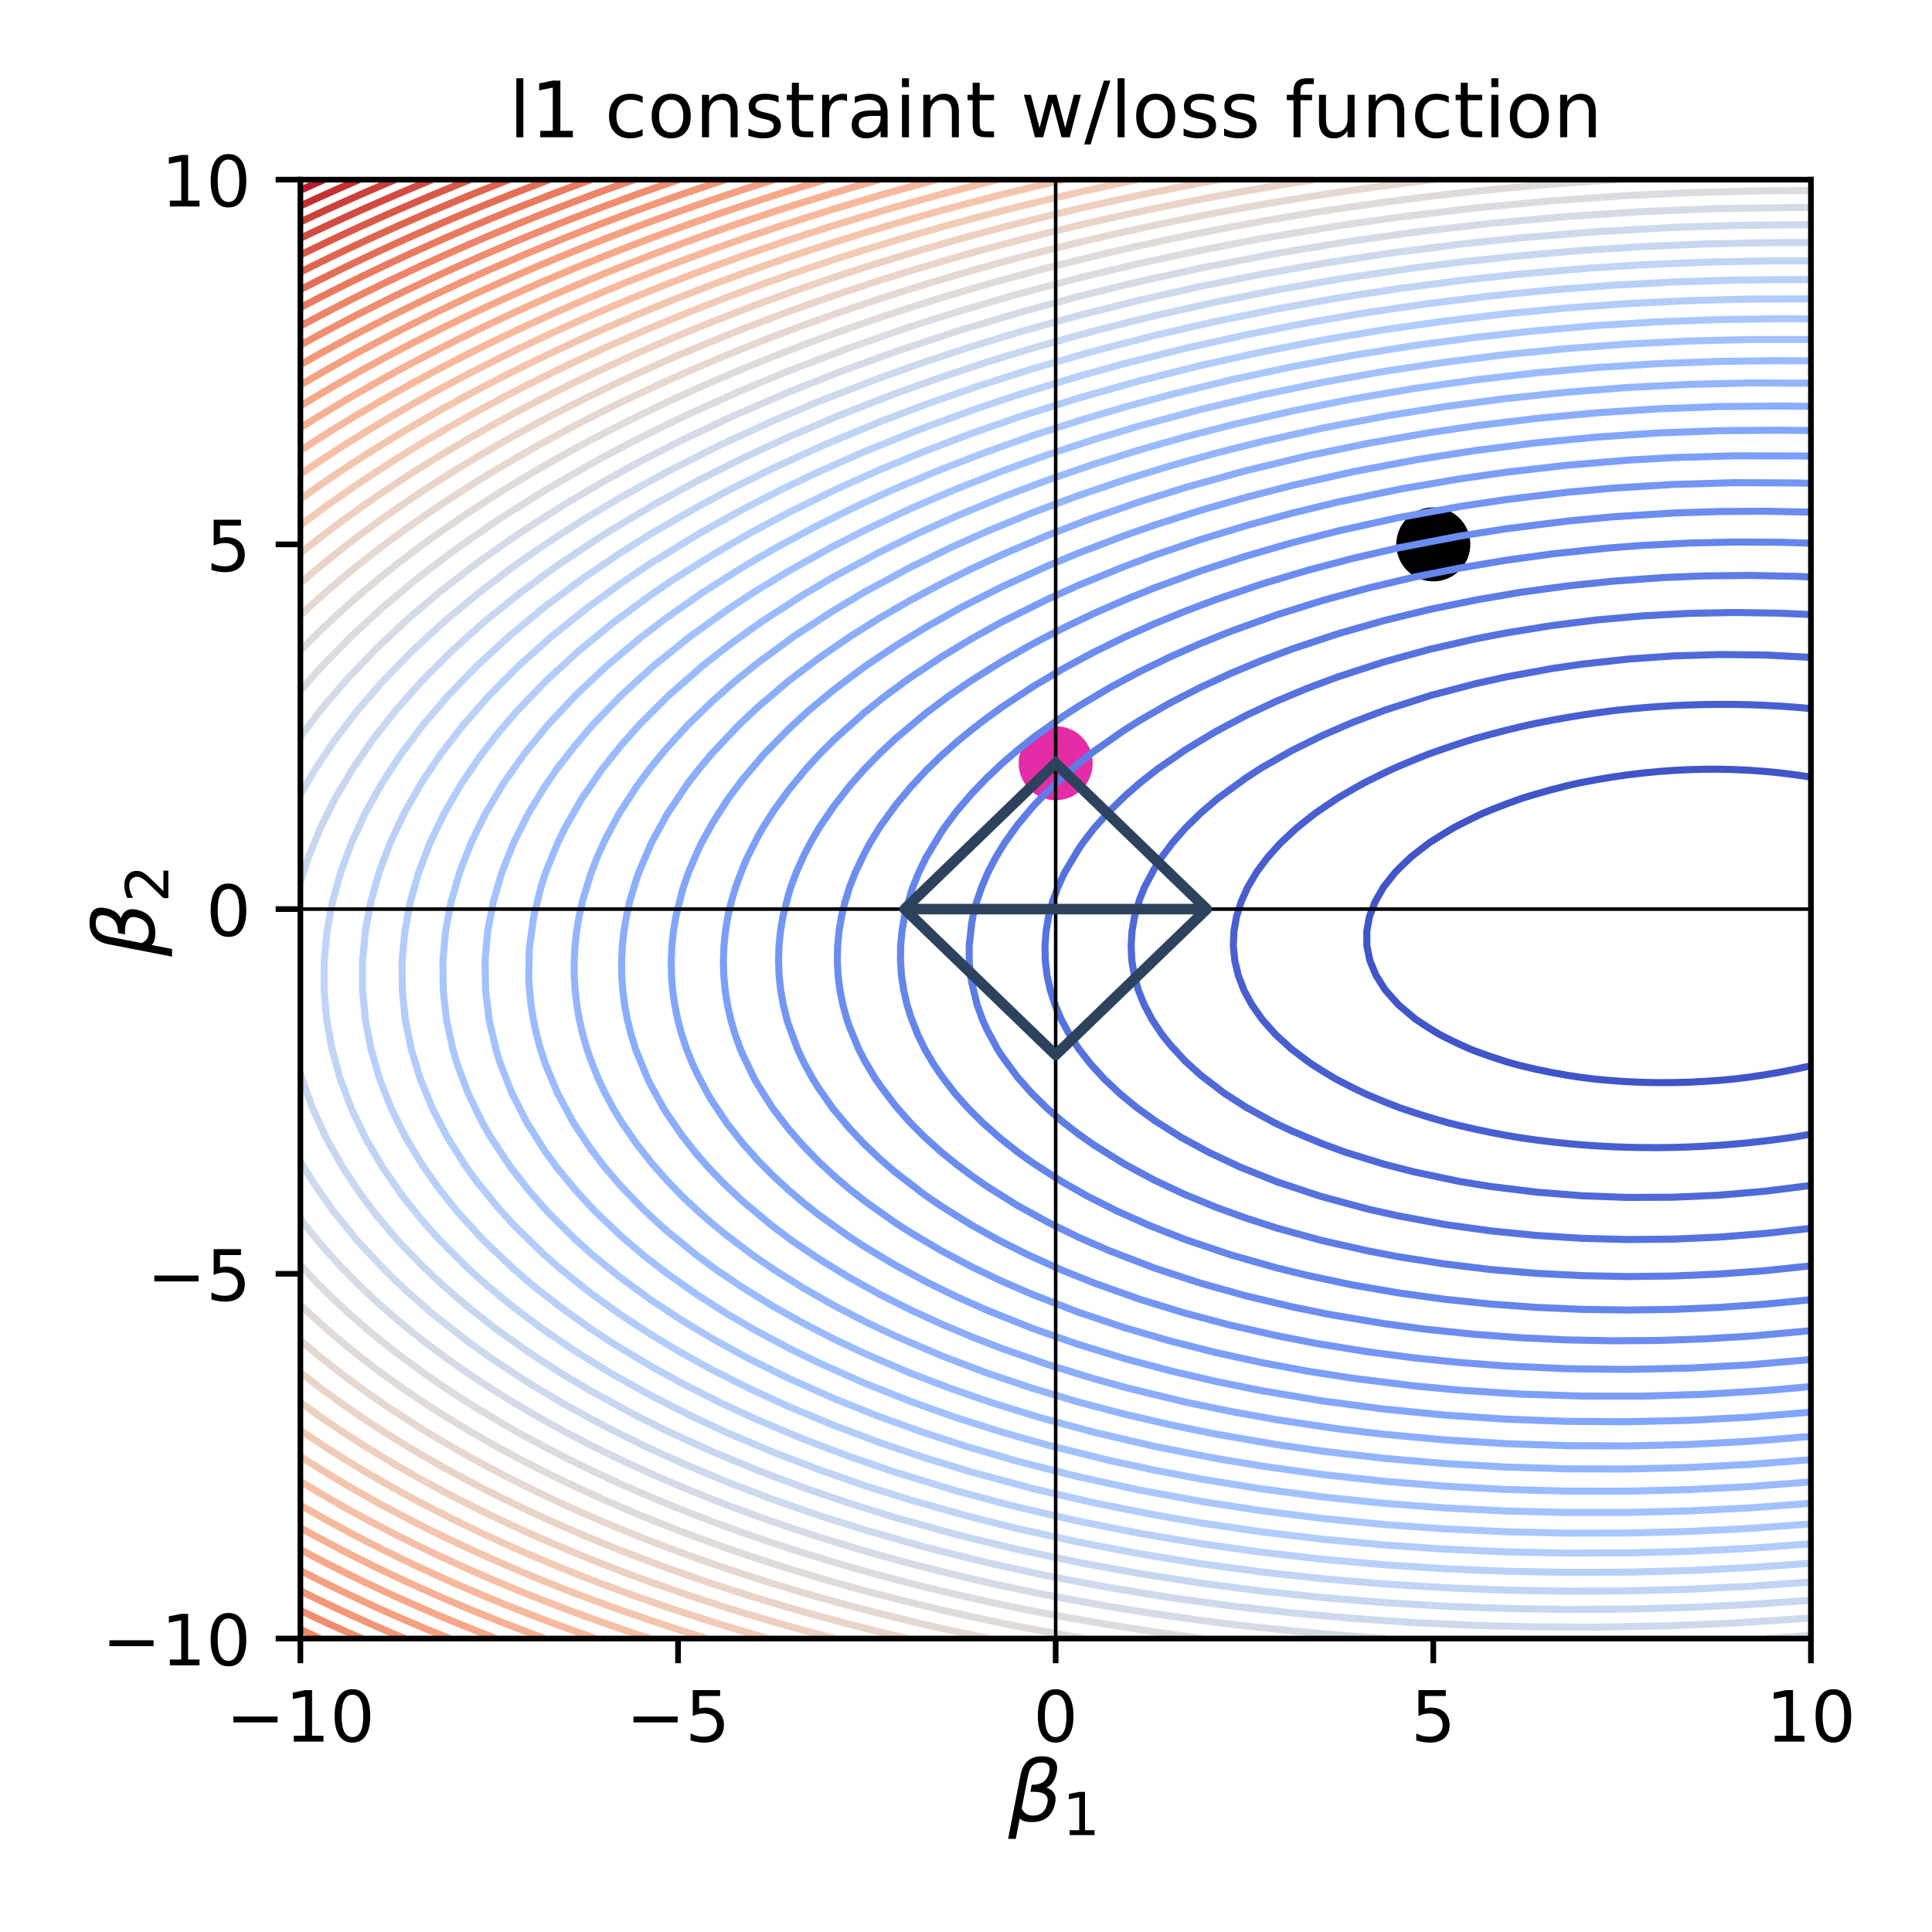 <?xml version="1.0" encoding="utf-8" standalone="no"?>
<!DOCTYPE svg PUBLIC "-//W3C//DTD SVG 1.1//EN"
  "http://www.w3.org/Graphics/SVG/1.1/DTD/svg11.dtd">
<!-- Created with matplotlib (https://matplotlib.org/) -->
<svg height="273.6pt" version="1.1" viewBox="0 0 273.6 273.6" width="273.6pt" xmlns="http://www.w3.org/2000/svg" xmlns:xlink="http://www.w3.org/1999/xlink">
 <defs>
  <style type="text/css">
*{stroke-linecap:butt;stroke-linejoin:round;}
  </style>
 </defs>
 <g id="figure_1">
  <g id="patch_1">
   <path d="M 0 273.6 
L 273.6 273.6 
L 273.6 0 
L 0 0 
z
" style="fill:#ffffff;"/>
  </g>
  <g id="axes_1">
   <g id="patch_2">
    <path d="M 42.54 232.04 
L 256.455 232.04 
L 256.455 25.44 
L 42.54 25.44 
z
" style="fill:#ffffff;"/>
   </g>
   <g id="PathCollection_1">
    <defs>
     <path d="M 0 4.743 
C 1.258 4.743 2.465 4.244 3.354 3.354 
C 4.244 2.465 4.743 1.258 4.743 0 
C 4.743 -1.258 4.244 -2.465 3.354 -3.354 
C 2.465 -4.244 1.258 -4.743 0 -4.743 
C -1.258 -4.743 -2.465 -4.244 -3.354 -3.354 
C -4.244 -2.465 -4.743 -1.258 -4.743 0 
C -4.743 1.258 -4.244 2.465 -3.354 3.354 
C -2.465 4.244 -1.258 4.743 0 4.743 
z
" id="mc901676f2b" style="stroke:#000000;"/>
    </defs>
    <g clip-path="url(#p28db093329)">
     <use style="stroke:#000000;" x="202.976" xlink:href="#mc901676f2b" y="77.09"/>
    </g>
   </g>
   <g id="PathCollection_2">
    <defs>
     <path d="M 0 4.743 
C 1.258 4.743 2.465 4.244 3.354 3.354 
C 4.244 2.465 4.743 1.258 4.743 0 
C 4.743 -1.258 4.244 -2.465 3.354 -3.354 
C 2.465 -4.244 1.258 -4.743 0 -4.743 
C -1.258 -4.743 -2.465 -4.244 -3.354 -3.354 
C -4.244 -2.465 -4.743 -1.258 -4.743 0 
C -4.743 1.258 -4.244 2.465 -3.354 3.354 
C -2.465 4.244 -1.258 4.743 0 4.743 
z
" id="m9fbae55e1f" style="stroke:#e32ca6;"/>
    </defs>
    <g clip-path="url(#p28db093329)">
     <use style="fill:#e32ca6;stroke:#e32ca6;" x="149.498" xlink:href="#m9fbae55e1f" y="108.08"/>
    </g>
   </g>
   <g id="matplotlib.axis_1">
    <g id="xtick_1">
     <g id="line2d_1">
      <defs>
       <path d="M 0 0 
L 0 3.5 
" id="ma33051fb66" style="stroke:#000000;stroke-width:0.8;"/>
      </defs>
      <g>
       <use style="stroke:#000000;stroke-width:0.8;" x="42.54" xlink:href="#ma33051fb66" y="232.04"/>
      </g>
     </g>
     <g id="text_1">
      <!-- −10 -->
      <defs>
       <path d="M 10.594 35.5 
L 73.188 35.5 
L 73.188 27.203 
L 10.594 27.203 
z
" id="DejaVuSans-8722"/>
       <path d="M 12.406 8.297 
L 28.516 8.297 
L 28.516 63.922 
L 10.984 60.406 
L 10.984 69.391 
L 28.422 72.906 
L 38.281 72.906 
L 38.281 8.297 
L 54.391 8.297 
L 54.391 0 
L 12.406 0 
z
" id="DejaVuSans-49"/>
       <path d="M 31.781 66.406 
Q 24.172 66.406 20.328 58.906 
Q 16.5 51.422 16.5 36.375 
Q 16.5 21.391 20.328 13.891 
Q 24.172 6.391 31.781 6.391 
Q 39.453 6.391 43.281 13.891 
Q 47.125 21.391 47.125 36.375 
Q 47.125 51.422 43.281 58.906 
Q 39.453 66.406 31.781 66.406 
z
M 31.781 74.219 
Q 44.047 74.219 50.516 64.516 
Q 56.984 54.828 56.984 36.375 
Q 56.984 17.969 50.516 8.266 
Q 44.047 -1.422 31.781 -1.422 
Q 19.531 -1.422 13.062 8.266 
Q 6.594 17.969 6.594 36.375 
Q 6.594 54.828 13.062 64.516 
Q 19.531 74.219 31.781 74.219 
z
" id="DejaVuSans-48"/>
      </defs>
      <g transform="translate(31.988 246.638)scale(0.1 -0.1)">
       <use xlink:href="#DejaVuSans-8722"/>
       <use x="83.789" xlink:href="#DejaVuSans-49"/>
       <use x="147.412" xlink:href="#DejaVuSans-48"/>
      </g>
     </g>
    </g>
    <g id="xtick_2">
     <g id="line2d_2">
      <g>
       <use style="stroke:#000000;stroke-width:0.8;" x="96.019" xlink:href="#ma33051fb66" y="232.04"/>
      </g>
     </g>
     <g id="text_2">
      <!-- −5 -->
      <defs>
       <path d="M 10.797 72.906 
L 49.516 72.906 
L 49.516 64.594 
L 19.828 64.594 
L 19.828 46.734 
Q 21.969 47.469 24.109 47.828 
Q 26.266 48.188 28.422 48.188 
Q 40.625 48.188 47.75 41.5 
Q 54.891 34.812 54.891 23.391 
Q 54.891 11.625 47.562 5.094 
Q 40.234 -1.422 26.906 -1.422 
Q 22.312 -1.422 17.547 -0.641 
Q 12.797 0.141 7.719 1.703 
L 7.719 11.625 
Q 12.109 9.234 16.797 8.062 
Q 21.484 6.891 26.703 6.891 
Q 35.156 6.891 40.078 11.328 
Q 45.016 15.766 45.016 23.391 
Q 45.016 31 40.078 35.438 
Q 35.156 39.891 26.703 39.891 
Q 22.75 39.891 18.812 39.016 
Q 14.891 38.141 10.797 36.281 
z
" id="DejaVuSans-53"/>
      </defs>
      <g transform="translate(88.648 246.638)scale(0.1 -0.1)">
       <use xlink:href="#DejaVuSans-8722"/>
       <use x="83.789" xlink:href="#DejaVuSans-53"/>
      </g>
     </g>
    </g>
    <g id="xtick_3">
     <g id="line2d_3">
      <g>
       <use style="stroke:#000000;stroke-width:0.8;" x="149.498" xlink:href="#ma33051fb66" y="232.04"/>
      </g>
     </g>
     <g id="text_3">
      <!-- 0 -->
      <g transform="translate(146.316 246.638)scale(0.1 -0.1)">
       <use xlink:href="#DejaVuSans-48"/>
      </g>
     </g>
    </g>
    <g id="xtick_4">
     <g id="line2d_4">
      <g>
       <use style="stroke:#000000;stroke-width:0.8;" x="202.976" xlink:href="#ma33051fb66" y="232.04"/>
      </g>
     </g>
     <g id="text_4">
      <!-- 5 -->
      <g transform="translate(199.795 246.638)scale(0.1 -0.1)">
       <use xlink:href="#DejaVuSans-53"/>
      </g>
     </g>
    </g>
    <g id="xtick_5">
     <g id="line2d_5">
      <g>
       <use style="stroke:#000000;stroke-width:0.8;" x="256.455" xlink:href="#ma33051fb66" y="232.04"/>
      </g>
     </g>
     <g id="text_5">
      <!-- 10 -->
      <g transform="translate(250.093 246.638)scale(0.1 -0.1)">
       <use xlink:href="#DejaVuSans-49"/>
       <use x="63.623" xlink:href="#DejaVuSans-48"/>
      </g>
     </g>
    </g>
    <g id="text_6">
     <!-- $\beta_1$ -->
     <defs>
      <path d="M 13.625 3.375 
L 8.938 -20.797 
L -0.094 -20.797 
L 14.5 54.344 
Q 18.844 76.609 39.656 76.609 
Q 60.75 76.609 57.172 57.812 
Q 54.734 44.438 45.219 39.547 
Q 58.016 35.156 55.516 22.125 
Q 51.125 -1.078 27.484 -1.031 
Q 17.141 -0.984 13.625 3.375 
z
M 15.922 15.094 
Q 19.672 6.594 29.297 6.641 
Q 43.359 6.641 46.344 21.969 
Q 49.031 35.75 26.172 34.672 
L 27.781 42.969 
Q 45.453 42.672 48.531 58.594 
Q 50.641 69.344 39.203 69.281 
Q 26.422 69.281 23.484 54.047 
z
" id="DejaVuSans-Oblique-946"/>
     </defs>
     <g transform="translate(142.778 257.958)scale(0.12 -0.12)">
      <use transform="translate(0 0.391)" xlink:href="#DejaVuSans-Oblique-946"/>
      <use transform="translate(63.818 -16.016)scale(0.7)" xlink:href="#DejaVuSans-49"/>
     </g>
    </g>
   </g>
   <g id="matplotlib.axis_2">
    <g id="ytick_1">
     <g id="line2d_6">
      <defs>
       <path d="M 0 0 
L -3.5 0 
" id="ma000c34f38" style="stroke:#000000;stroke-width:0.8;"/>
      </defs>
      <g>
       <use style="stroke:#000000;stroke-width:0.8;" x="42.54" xlink:href="#ma000c34f38" y="232.04"/>
      </g>
     </g>
     <g id="text_7">
      <!-- −10 -->
      <g transform="translate(14.435 235.839)scale(0.1 -0.1)">
       <use xlink:href="#DejaVuSans-8722"/>
       <use x="83.789" xlink:href="#DejaVuSans-49"/>
       <use x="147.412" xlink:href="#DejaVuSans-48"/>
      </g>
     </g>
    </g>
    <g id="ytick_2">
     <g id="line2d_7">
      <g>
       <use style="stroke:#000000;stroke-width:0.8;" x="42.54" xlink:href="#ma000c34f38" y="180.39"/>
      </g>
     </g>
     <g id="text_8">
      <!-- −5 -->
      <g transform="translate(20.798 184.189)scale(0.1 -0.1)">
       <use xlink:href="#DejaVuSans-8722"/>
       <use x="83.789" xlink:href="#DejaVuSans-53"/>
      </g>
     </g>
    </g>
    <g id="ytick_3">
     <g id="line2d_8">
      <g>
       <use style="stroke:#000000;stroke-width:0.8;" x="42.54" xlink:href="#ma000c34f38" y="128.74"/>
      </g>
     </g>
     <g id="text_9">
      <!-- 0 -->
      <g transform="translate(29.177 132.539)scale(0.1 -0.1)">
       <use xlink:href="#DejaVuSans-48"/>
      </g>
     </g>
    </g>
    <g id="ytick_4">
     <g id="line2d_9">
      <g>
       <use style="stroke:#000000;stroke-width:0.8;" x="42.54" xlink:href="#ma000c34f38" y="77.09"/>
      </g>
     </g>
     <g id="text_10">
      <!-- 5 -->
      <g transform="translate(29.177 80.889)scale(0.1 -0.1)">
       <use xlink:href="#DejaVuSans-53"/>
      </g>
     </g>
    </g>
    <g id="ytick_5">
     <g id="line2d_10">
      <g>
       <use style="stroke:#000000;stroke-width:0.8;" x="42.54" xlink:href="#ma000c34f38" y="25.44"/>
      </g>
     </g>
     <g id="text_11">
      <!-- 10 -->
      <g transform="translate(22.815 29.239)scale(0.1 -0.1)">
       <use xlink:href="#DejaVuSans-49"/>
       <use x="63.623" xlink:href="#DejaVuSans-48"/>
      </g>
     </g>
    </g>
    <g id="text_12">
     <!-- $\beta_2$ -->
     <defs>
      <path d="M 19.188 8.297 
L 53.609 8.297 
L 53.609 0 
L 7.328 0 
L 7.328 8.297 
Q 12.938 14.109 22.625 23.891 
Q 32.328 33.688 34.812 36.531 
Q 39.547 41.844 41.422 45.531 
Q 43.312 49.219 43.312 52.781 
Q 43.312 58.594 39.234 62.25 
Q 35.156 65.922 28.609 65.922 
Q 23.969 65.922 18.812 64.312 
Q 13.672 62.703 7.812 59.422 
L 7.812 69.391 
Q 13.766 71.781 18.938 73 
Q 24.125 74.219 28.422 74.219 
Q 39.75 74.219 46.484 68.547 
Q 53.219 62.891 53.219 53.422 
Q 53.219 48.922 51.531 44.891 
Q 49.859 40.875 45.406 35.406 
Q 44.188 33.984 37.641 27.219 
Q 31.109 20.453 19.188 8.297 
z
" id="DejaVuSans-50"/>
     </defs>
     <g transform="translate(21.915 135.46)rotate(-90)scale(0.12 -0.12)">
      <use transform="translate(0 0.391)" xlink:href="#DejaVuSans-Oblique-946"/>
      <use transform="translate(63.818 -16.016)scale(0.7)" xlink:href="#DejaVuSans-50"/>
     </g>
    </g>
   </g>
   <g id="LineCollection_1"/>
   <g id="LineCollection_2">
    <path clip-path="url(#p28db093329)" d="M 256.455 150.93 
L 254.294 151.403 
L 252.133 151.826 
L 249.973 152.2 
L 247.812 152.524 
L 246.107 152.739 
L 245.651 152.791 
L 243.49 152.992 
L 241.33 153.146 
L 239.169 153.252 
L 237.008 153.309 
L 234.847 153.317 
L 232.687 153.276 
L 230.526 153.185 
L 228.365 153.043 
L 226.204 152.85 
L 225.218 152.739 
L 224.044 152.592 
L 221.883 152.264 
L 219.722 151.878 
L 217.561 151.432 
L 215.401 150.926 
L 214.356 150.652 
L 213.24 150.324 
L 211.079 149.62 
L 208.918 148.846 
L 208.2 148.565 
L 206.758 147.922 
L 204.597 146.877 
L 203.833 146.478 
L 202.436 145.627 
L 200.548 144.392 
L 200.275 144.177 
L 198.115 142.359 
L 198.054 142.305 
L 196.195 140.218 
L 195.954 139.856 
L 194.871 138.131 
L 194.001 136.044 
L 193.793 135.06 
L 193.573 133.957 
L 193.557 131.87 
L 193.793 130.573 
L 193.942 129.783 
L 194.743 127.697 
L 195.938 125.61 
L 195.954 125.589 
L 197.598 123.523 
L 198.115 123.002 
L 199.735 121.436 
L 200.275 121 
L 202.415 119.349 
L 202.436 119.335 
L 204.597 117.975 
L 205.786 117.262 
L 206.758 116.753 
L 208.918 115.681 
L 209.999 115.175 
L 211.079 114.726 
L 213.24 113.884 
L 215.401 113.095 
L 215.421 113.088 
L 217.561 112.439 
L 219.722 111.833 
L 221.883 111.279 
L 223.08 111.002 
L 224.044 110.799 
L 226.204 110.393 
L 228.365 110.035 
L 230.526 109.726 
L 232.687 109.467 
L 234.847 109.258 
L 237.008 109.1 
L 239.169 108.993 
L 241.33 108.937 
L 243.49 108.934 
L 245.651 108.985 
L 247.812 109.088 
L 249.973 109.246 
L 252.133 109.459 
L 254.294 109.728 
L 256.455 110.052 
" style="fill:none;stroke:#4055c8;"/>
   </g>
   <g id="LineCollection_3">
    <path clip-path="url(#p28db093329)" d="M 256.455 160.617 
L 254.294 160.982 
L 253.611 161.086 
L 252.133 161.297 
L 249.973 161.571 
L 247.812 161.811 
L 245.651 162.017 
L 243.49 162.188 
L 241.33 162.324 
L 239.169 162.425 
L 237.008 162.491 
L 234.847 162.521 
L 232.687 162.515 
L 230.526 162.473 
L 228.365 162.394 
L 226.204 162.279 
L 224.044 162.126 
L 221.883 161.937 
L 219.722 161.709 
L 217.561 161.443 
L 215.401 161.14 
L 215.065 161.086 
L 213.24 160.776 
L 211.079 160.366 
L 208.918 159.913 
L 206.758 159.418 
L 205.076 159 
L 204.597 158.87 
L 202.436 158.241 
L 200.275 157.564 
L 198.335 156.913 
L 198.115 156.832 
L 195.954 155.988 
L 193.793 155.09 
L 193.192 154.826 
L 191.632 154.069 
L 189.472 152.96 
L 189.063 152.739 
L 187.311 151.682 
L 185.689 150.652 
L 185.15 150.265 
L 182.989 148.634 
L 182.902 148.565 
L 180.828 146.678 
L 180.618 146.478 
L 178.76 144.392 
L 178.668 144.266 
L 177.292 142.305 
L 176.507 140.875 
L 176.161 140.218 
L 175.362 138.131 
L 174.863 136.044 
L 174.658 133.957 
L 174.745 131.87 
L 175.117 129.783 
L 175.771 127.697 
L 176.507 126.049 
L 176.709 125.61 
L 177.955 123.523 
L 178.668 122.549 
L 179.507 121.436 
L 180.828 119.956 
L 181.387 119.349 
L 182.989 117.843 
L 183.627 117.262 
L 185.15 116.039 
L 186.262 115.175 
L 187.311 114.447 
L 189.332 113.088 
L 189.472 113.004 
L 191.632 111.739 
L 192.939 111.002 
L 193.793 110.562 
L 195.954 109.493 
L 197.172 108.915 
L 198.115 108.503 
L 200.275 107.601 
L 202.21 106.828 
L 202.436 106.744 
L 204.597 105.985 
L 206.758 105.263 
L 208.407 104.741 
L 208.918 104.59 
L 211.079 103.991 
L 213.24 103.428 
L 215.401 102.9 
L 216.484 102.654 
L 217.561 102.426 
L 219.722 102.003 
L 221.883 101.614 
L 224.044 101.26 
L 226.204 100.941 
L 228.365 100.658 
L 229.158 100.567 
L 230.526 100.421 
L 232.687 100.223 
L 234.847 100.059 
L 237.008 99.929 
L 239.169 99.834 
L 241.33 99.774 
L 243.49 99.748 
L 245.651 99.758 
L 247.812 99.803 
L 249.973 99.885 
L 252.133 100.002 
L 254.294 100.155 
L 256.455 100.346 
" style="fill:none;stroke:#485fd1;"/>
   </g>
   <g id="LineCollection_4">
    <path clip-path="url(#p28db093329)" d="M 256.455 167.876 
L 249.973 168.692 
L 243.49 169.251 
L 237.008 169.543 
L 230.526 169.573 
L 224.044 169.34 
L 217.561 168.822 
L 211.079 168.022 
L 206.758 167.327 
L 200.275 165.962 
L 195.954 164.851 
L 190.523 163.173 
L 187.311 161.993 
L 182.989 160.184 
L 180.473 159 
L 176.507 156.832 
L 173.387 154.826 
L 170.025 152.247 
L 167.864 150.288 
L 165.703 147.944 
L 164.535 146.478 
L 163.15 144.392 
L 162.049 142.305 
L 161.208 140.218 
L 160.627 138.131 
L 160.287 136.044 
L 160.183 133.957 
L 160.313 131.87 
L 160.674 129.783 
L 161.382 127.393 
L 162.096 125.61 
L 163.542 122.908 
L 164.478 121.436 
L 166.044 119.349 
L 167.877 117.262 
L 170.025 115.155 
L 172.436 113.088 
L 176.507 110.125 
L 178.668 108.722 
L 182.989 106.266 
L 187.311 104.135 
L 191.632 102.269 
L 196.118 100.567 
L 202.624 98.48 
L 208.918 96.828 
L 213.24 95.871 
L 219.722 94.684 
L 224.044 94.052 
L 230.526 93.342 
L 237.008 92.887 
L 243.49 92.691 
L 249.973 92.759 
L 256.455 93.096 
L 256.455 93.096 
" style="fill:none;stroke:#4f69d9;"/>
   </g>
   <g id="LineCollection_5">
    <path clip-path="url(#p28db093329)" d="M 256.455 173.942 
L 249.973 174.675 
L 243.49 175.187 
L 237.008 175.476 
L 230.526 175.536 
L 224.044 175.364 
L 217.561 174.956 
L 211.079 174.308 
L 204.597 173.407 
L 198.115 172.207 
L 193.793 171.245 
L 187.068 169.434 
L 180.794 167.347 
L 175.587 165.26 
L 171.143 163.173 
L 167.306 161.086 
L 163.542 158.703 
L 161.061 156.913 
L 158.528 154.826 
L 156.325 152.739 
L 154.421 150.652 
L 152.739 148.485 
L 151.431 146.478 
L 150.303 144.392 
L 149.414 142.305 
L 148.738 140.218 
L 148.279 138.131 
L 148.031 136.044 
L 147.986 133.957 
L 148.141 131.87 
L 148.496 129.783 
L 149.059 127.697 
L 149.82 125.61 
L 150.782 123.523 
L 152.739 120.259 
L 153.352 119.349 
L 154.963 117.262 
L 157.06 114.926 
L 159.221 112.809 
L 161.382 110.911 
L 163.915 108.915 
L 167.864 106.187 
L 172.185 103.582 
L 176.507 101.294 
L 180.828 99.27 
L 185.15 97.467 
L 189.472 95.85 
L 195.954 93.743 
L 202.436 91.961 
L 208.918 90.478 
L 213.24 89.641 
L 219.722 88.592 
L 226.204 87.78 
L 232.687 87.21 
L 239.169 86.861 
L 245.651 86.735 
L 252.133 86.836 
L 256.455 87.032 
L 256.455 87.032 
" style="fill:none;stroke:#5572df;"/>
   </g>
   <g id="LineCollection_6">
    <path clip-path="url(#p28db093329)" d="M 256.455 179.254 
L 249.973 179.946 
L 243.49 180.42 
L 237.008 180.698 
L 230.526 180.776 
L 224.044 180.651 
L 217.561 180.322 
L 211.079 179.78 
L 204.597 178.997 
L 198.115 177.989 
L 193.793 177.163 
L 187.263 175.695 
L 180.828 173.918 
L 176.507 172.524 
L 172.185 170.958 
L 167.864 169.185 
L 163.542 167.163 
L 159.221 164.837 
L 154.899 162.132 
L 152.739 160.609 
L 150.578 158.944 
L 148.233 156.913 
L 146.108 154.826 
L 144.096 152.547 
L 141.935 149.606 
L 141.254 148.565 
L 139.774 145.806 
L 139.133 144.392 
L 138.378 142.305 
L 137.613 139.114 
L 137.44 138.131 
L 137.254 136.044 
L 137.248 133.957 
L 137.613 130.726 
L 137.775 129.783 
L 138.312 127.697 
L 139.026 125.61 
L 139.92 123.523 
L 141.007 121.436 
L 142.278 119.349 
L 144.096 116.821 
L 146.256 114.24 
L 148.417 111.975 
L 150.578 109.949 
L 152.739 108.108 
L 154.899 106.412 
L 159.221 103.396 
L 161.382 102.031 
L 165.703 99.547 
L 170.025 97.328 
L 174.346 95.336 
L 178.668 93.536 
L 182.989 91.904 
L 189.472 89.749 
L 195.954 87.891 
L 202.436 86.31 
L 208.918 84.979 
L 215.401 83.863 
L 221.883 82.986 
L 228.365 82.307 
L 235.61 81.785 
L 241.33 81.558 
L 247.812 81.488 
L 254.294 81.619 
L 256.455 81.707 
L 256.455 81.707 
" style="fill:none;stroke:#5d7ce6;"/>
   </g>
   <g id="LineCollection_7">
    <path clip-path="url(#p28db093329)" d="M 256.455 184.052 
L 249.973 184.69 
L 243.49 185.148 
L 237.008 185.425 
L 230.526 185.519 
L 224.044 185.425 
L 217.561 185.144 
L 211.079 184.67 
L 204.597 184.001 
L 198.115 183.101 
L 191.437 181.955 
L 185.15 180.617 
L 180.828 179.561 
L 174.346 177.725 
L 167.864 175.542 
L 162.911 173.608 
L 158.219 171.521 
L 154.072 169.434 
L 150.381 167.347 
L 146.256 164.679 
L 144.096 163.135 
L 141.516 161.086 
L 139.167 159 
L 137.075 156.913 
L 135.221 154.826 
L 133.292 152.301 
L 132.182 150.652 
L 130.964 148.565 
L 129.947 146.478 
L 128.97 143.96 
L 128.455 142.305 
L 127.975 140.218 
L 127.664 138.131 
L 127.522 136.044 
L 127.545 133.957 
L 127.734 131.87 
L 128.085 129.783 
L 128.97 126.548 
L 129.279 125.61 
L 130.128 123.523 
L 131.138 121.436 
L 133.292 117.869 
L 133.692 117.262 
L 135.453 114.91 
L 137.613 112.384 
L 139.774 110.135 
L 141.935 108.101 
L 144.096 106.237 
L 146.256 104.51 
L 150.578 101.424 
L 152.739 100.014 
L 157.06 97.438 
L 161.382 95.121 
L 165.703 93.025 
L 170.025 91.121 
L 174.346 89.384 
L 180.828 87.059 
L 187.311 85.03 
L 193.793 83.263 
L 200.275 81.731 
L 206.758 80.438 
L 213.24 79.342 
L 219.722 78.452 
L 227.66 77.612 
L 232.687 77.233 
L 239.169 76.906 
L 245.651 76.76 
L 252.133 76.797 
L 256.455 76.925 
L 256.455 76.925 
" style="fill:none;stroke:#6485ec;"/>
   </g>
   <g id="LineCollection_8">
    <path clip-path="url(#p28db093329)" d="M 256.455 188.444 
L 247.812 189.221 
L 241.33 189.608 
L 234.847 189.827 
L 228.365 189.875 
L 221.883 189.749 
L 215.401 189.447 
L 208.918 188.967 
L 201.673 188.216 
L 195.954 187.437 
L 188.164 186.129 
L 182.989 185.068 
L 176.507 183.529 
L 170.025 181.719 
L 163.542 179.595 
L 157.06 177.106 
L 152.739 175.217 
L 148.417 173.103 
L 144.096 170.721 
L 139.774 168.016 
L 137.613 166.512 
L 135.453 164.897 
L 133.292 163.142 
L 131.006 161.086 
L 128.92 159 
L 126.81 156.603 
L 124.649 153.748 
L 123.953 152.739 
L 122.488 150.282 
L 121.601 148.565 
L 120.327 145.481 
L 119.943 144.392 
L 119.366 142.305 
L 118.946 140.218 
L 118.683 138.131 
L 118.576 136.044 
L 118.622 133.957 
L 118.821 131.87 
L 119.172 129.783 
L 119.673 127.697 
L 120.327 125.598 
L 121.135 123.523 
L 122.488 120.701 
L 123.219 119.349 
L 124.649 117.043 
L 126.81 114.058 
L 128.97 111.449 
L 131.131 109.127 
L 133.292 107.028 
L 135.453 105.106 
L 137.613 103.328 
L 139.774 101.666 
L 141.935 100.102 
L 146.256 97.25 
L 150.578 94.681 
L 154.899 92.356 
L 159.221 90.242 
L 163.542 88.311 
L 167.864 86.54 
L 172.185 84.912 
L 178.668 82.708 
L 185.15 80.767 
L 191.632 79.061 
L 198.115 77.569 
L 206.758 75.91 
L 213.24 74.887 
L 221.883 73.799 
L 228.365 73.189 
L 237.008 72.649 
L 243.49 72.439 
L 249.973 72.399 
L 256.455 72.53 
L 256.455 72.53 
" style="fill:none;stroke:#6b8df0;"/>
   </g>
   <g id="LineCollection_9">
    <path clip-path="url(#p28db093329)" d="M 256.455 192.53 
L 247.812 193.276 
L 239.169 193.745 
L 230.526 193.931 
L 221.883 193.832 
L 213.24 193.442 
L 206.758 192.956 
L 200.275 192.298 
L 193.793 191.445 
L 186.693 190.303 
L 180.828 189.158 
L 174.346 187.69 
L 167.864 185.978 
L 161.382 183.989 
L 154.899 181.68 
L 150.39 179.868 
L 145.738 177.781 
L 141.556 175.695 
L 137.613 173.509 
L 133.292 170.812 
L 131.131 169.343 
L 126.81 166.025 
L 124.649 164.157 
L 122.488 162.107 
L 120.327 159.826 
L 118.167 157.248 
L 117.9 156.913 
L 116.006 154.212 
L 115.079 152.739 
L 113.845 150.487 
L 112.942 148.565 
L 111.684 145.149 
L 111.444 144.392 
L 110.927 142.305 
L 110.558 140.218 
L 110.335 138.131 
L 110.256 136.044 
L 110.32 133.957 
L 110.527 131.87 
L 110.875 129.783 
L 111.684 126.633 
L 111.997 125.61 
L 112.775 123.523 
L 113.845 121.137 
L 114.765 119.349 
L 116.006 117.22 
L 118.167 114.057 
L 120.327 111.295 
L 120.568 111.002 
L 122.488 108.846 
L 124.649 106.64 
L 126.81 104.611 
L 131.131 100.99 
L 134.481 98.48 
L 137.613 96.331 
L 141.935 93.636 
L 146.256 91.181 
L 150.578 88.937 
L 154.899 86.877 
L 159.221 84.98 
L 163.542 83.228 
L 170.025 80.85 
L 176.507 78.734 
L 182.989 76.855 
L 189.472 75.192 
L 198.115 73.288 
L 206.758 71.722 
L 213.24 70.752 
L 221.883 69.716 
L 228.365 69.128 
L 237.008 68.603 
L 245.651 68.356 
L 254.294 68.391 
L 256.455 68.445 
L 256.455 68.445 
" style="fill:none;stroke:#7396f5;"/>
   </g>
   <g id="LineCollection_10">
    <path clip-path="url(#p28db093329)" d="M 256.455 196.361 
L 249.973 196.93 
L 241.33 197.453 
L 232.687 197.713 
L 224.044 197.706 
L 215.401 197.428 
L 206.758 196.875 
L 200.275 196.268 
L 191.632 195.189 
L 185.15 194.176 
L 178.668 192.963 
L 172.185 191.543 
L 165.703 189.903 
L 159.221 188.012 
L 152.739 185.837 
L 146.256 183.336 
L 141.935 181.467 
L 137.613 179.404 
L 133.292 177.116 
L 128.97 174.565 
L 126.81 173.179 
L 122.488 170.112 
L 120.327 168.41 
L 118.167 166.572 
L 116.006 164.569 
L 113.845 162.359 
L 111.684 159.887 
L 109.523 157.075 
L 109.405 156.913 
L 107.363 153.692 
L 106.814 152.739 
L 105.202 149.383 
L 104.851 148.565 
L 104.098 146.478 
L 103.486 144.392 
L 103.015 142.305 
L 102.688 140.218 
L 102.498 138.131 
L 102.443 136.044 
L 102.522 133.957 
L 102.735 131.87 
L 103.08 129.783 
L 103.564 127.697 
L 104.18 125.61 
L 105.202 122.874 
L 105.817 121.436 
L 107.363 118.408 
L 108.007 117.262 
L 109.523 114.87 
L 111.684 111.891 
L 114.129 108.915 
L 116.046 106.828 
L 118.167 104.706 
L 122.488 100.852 
L 125.456 98.48 
L 128.97 95.917 
L 133.292 93.049 
L 137.613 90.435 
L 141.935 88.044 
L 148.417 84.829 
L 152.739 82.881 
L 159.221 80.22 
L 163.542 78.608 
L 170.025 76.4 
L 176.507 74.425 
L 182.989 72.663 
L 189.472 71.095 
L 198.265 69.264 
L 206.758 67.807 
L 213.24 66.876 
L 221.883 65.887 
L 230.526 65.161 
L 237.008 64.8 
L 245.651 64.55 
L 254.294 64.565 
L 256.455 64.61 
L 256.455 64.61 
" style="fill:none;stroke:#7b9ff9;"/>
   </g>
   <g id="LineCollection_11">
    <path clip-path="url(#p28db093329)" d="M 256.455 199.978 
L 247.812 200.691 
L 239.169 201.139 
L 230.526 201.338 
L 221.883 201.284 
L 213.24 200.975 
L 204.597 200.397 
L 195.954 199.541 
L 187.311 198.402 
L 178.668 196.946 
L 172.185 195.631 
L 165.703 194.119 
L 159.221 192.386 
L 152.442 190.303 
L 146.256 188.137 
L 139.774 185.548 
L 135.453 183.625 
L 131.131 181.511 
L 126.81 179.176 
L 122.488 176.584 
L 120.327 175.179 
L 116.006 172.089 
L 113.845 170.378 
L 111.684 168.54 
L 109.523 166.546 
L 107.363 164.36 
L 105.202 161.934 
L 103.041 159.203 
L 102.887 159 
L 100.88 155.987 
L 100.175 154.826 
L 98.72 152.049 
L 98.069 150.652 
L 97.233 148.565 
L 96.533 146.478 
L 95.976 144.392 
L 95.551 142.305 
L 95.256 140.218 
L 95.092 138.131 
L 95.056 136.044 
L 95.149 133.957 
L 95.368 131.87 
L 95.715 129.783 
L 96.559 126.393 
L 96.786 125.61 
L 97.517 123.523 
L 98.72 120.698 
L 99.362 119.349 
L 100.88 116.594 
L 103.127 113.088 
L 105.202 110.325 
L 108.167 106.828 
L 111.684 103.235 
L 114.591 100.567 
L 118.167 97.613 
L 122.583 94.307 
L 126.81 91.473 
L 131.131 88.818 
L 136.224 85.959 
L 141.935 83.073 
L 148.417 80.116 
L 152.739 78.32 
L 159.221 75.847 
L 163.542 74.344 
L 170.025 72.272 
L 176.507 70.411 
L 182.989 68.742 
L 191.632 66.799 
L 200.641 65.091 
L 208.918 63.801 
L 217.561 62.709 
L 226.204 61.886 
L 234.847 61.311 
L 243.49 60.988 
L 252.133 60.921 
L 256.455 60.984 
L 256.455 60.984 
" style="fill:none;stroke:#82a6fb;"/>
   </g>
   <g id="LineCollection_12">
    <path clip-path="url(#p28db093329)" d="M 256.455 203.42 
L 247.812 204.108 
L 239.169 204.557 
L 230.526 204.765 
L 221.883 204.729 
L 213.24 204.444 
L 204.597 203.909 
L 195.954 203.118 
L 189.472 202.342 
L 180.828 201.06 
L 174.346 199.894 
L 167.864 198.554 
L 159.653 196.563 
L 154.899 195.245 
L 148.417 193.249 
L 141.935 190.989 
L 137.613 189.316 
L 133.292 187.496 
L 128.97 185.511 
L 124.649 183.336 
L 120.327 180.944 
L 116.006 178.3 
L 112.162 175.695 
L 109.362 173.608 
L 105.202 170.132 
L 102.244 167.347 
L 100.252 165.26 
L 98.432 163.173 
L 96.559 160.782 
L 94.398 157.624 
L 93.946 156.913 
L 92.237 153.813 
L 91.701 152.739 
L 90.077 148.754 
L 90.007 148.565 
L 89.364 146.478 
L 88.847 144.392 
L 88.456 142.305 
L 88.19 140.218 
L 88.048 138.131 
L 88.03 136.044 
L 88.133 133.957 
L 88.359 131.87 
L 88.705 129.783 
L 89.172 127.697 
L 90.077 124.667 
L 90.468 123.523 
L 92.255 119.349 
L 94.548 115.175 
L 97.364 111.002 
L 98.971 108.915 
L 100.88 106.647 
L 104.653 102.654 
L 107.363 100.106 
L 111.724 96.394 
L 116.006 93.158 
L 120.395 90.133 
L 124.649 87.473 
L 128.97 84.978 
L 133.292 82.669 
L 137.613 80.525 
L 141.935 78.531 
L 148.417 75.781 
L 154.518 73.438 
L 161.382 71.059 
L 167.864 69.031 
L 176.507 66.635 
L 185.15 64.555 
L 193.793 62.769 
L 202.436 61.263 
L 208.918 60.309 
L 217.561 59.256 
L 226.204 58.452 
L 234.847 57.895 
L 243.49 57.575 
L 252.133 57.497 
L 256.455 57.549 
L 256.455 57.549 
" style="fill:none;stroke:#8badfd;"/>
   </g>
   <g id="LineCollection_13">
    <path clip-path="url(#p28db093329)" d="M 256.455 206.709 
L 247.812 207.381 
L 239.169 207.82 
L 230.526 208.03 
L 221.883 208.01 
L 213.24 207.755 
L 204.597 207.263 
L 195.954 206.517 
L 187.311 205.514 
L 180.828 204.586 
L 172.185 203.093 
L 165.703 201.767 
L 159.221 200.26 
L 152.739 198.553 
L 146.073 196.563 
L 139.774 194.443 
L 133.292 191.983 
L 126.81 189.206 
L 122.488 187.153 
L 118.167 184.911 
L 113.845 182.454 
L 109.711 179.868 
L 106.669 177.781 
L 103.041 175.051 
L 100.88 173.289 
L 98.72 171.399 
L 96.559 169.354 
L 94.398 167.121 
L 92.237 164.653 
L 90.077 161.893 
L 88.078 159 
L 86.821 156.913 
L 85.696 154.826 
L 84.712 152.739 
L 83.594 149.916 
L 83.126 148.565 
L 82.525 146.478 
L 82.044 144.392 
L 81.684 142.305 
L 81.434 140.051 
L 81.323 138.131 
L 81.32 136.044 
L 81.434 133.939 
L 81.662 131.87 
L 82.008 129.783 
L 82.469 127.697 
L 83.594 123.947 
L 84.55 121.436 
L 85.755 118.793 
L 87.697 115.175 
L 90.077 111.492 
L 91.963 108.915 
L 94.398 105.958 
L 97.42 102.654 
L 100.88 99.301 
L 104.18 96.394 
L 107.363 93.834 
L 112.413 90.133 
L 118.167 86.379 
L 122.488 83.809 
L 128.97 80.316 
L 134.49 77.612 
L 139.774 75.241 
L 146.256 72.583 
L 152.739 70.166 
L 159.221 67.97 
L 165.703 65.977 
L 172.185 64.171 
L 178.668 62.537 
L 187.311 60.615 
L 196.729 58.83 
L 204.597 57.581 
L 213.24 56.437 
L 221.883 55.54 
L 230.526 54.87 
L 239.169 54.435 
L 247.812 54.233 
L 256.455 54.26 
L 256.455 54.26 
" style="fill:none;stroke:#93b5fe;"/>
   </g>
   <g id="LineCollection_14">
    <path clip-path="url(#p28db093329)" d="M 256.455 209.857 
L 247.812 210.516 
L 239.169 210.956 
L 230.526 211.174 
L 221.883 211.166 
L 213.24 210.931 
L 204.597 210.466 
L 195.954 209.767 
L 187.311 208.824 
L 178.668 207.617 
L 172.185 206.535 
L 163.542 204.838 
L 154.899 202.823 
L 147.224 200.737 
L 140.468 198.65 
L 134.435 196.563 
L 128.97 194.473 
L 122.488 191.698 
L 118.167 189.659 
L 113.845 187.439 
L 109.523 185.015 
L 105.202 182.356 
L 101.519 179.868 
L 98.678 177.781 
L 94.398 174.286 
L 91.363 171.521 
L 87.916 167.953 
L 85.606 165.26 
L 83.594 162.604 
L 81.208 159 
L 78.961 154.826 
L 77.222 150.652 
L 76.54 148.565 
L 75.976 146.478 
L 75.528 144.392 
L 75.196 142.305 
L 74.951 139.684 
L 74.875 138.131 
L 74.951 134.888 
L 75.006 133.957 
L 75.585 129.783 
L 76.607 125.61 
L 77.284 123.523 
L 78.982 119.349 
L 80.003 117.262 
L 82.395 113.088 
L 85.267 108.915 
L 87.916 105.602 
L 90.527 102.654 
L 94.708 98.48 
L 99.477 94.307 
L 103.041 91.505 
L 107.841 88.046 
L 113.845 84.172 
L 118.167 81.629 
L 124.649 78.151 
L 130.01 75.525 
L 135.453 73.075 
L 141.935 70.401 
L 148.417 67.96 
L 154.899 65.735 
L 161.382 63.708 
L 167.864 61.863 
L 174.346 60.187 
L 182.989 58.201 
L 191.632 56.48 
L 200.275 55.014 
L 208.918 53.792 
L 217.561 52.796 
L 226.204 52.035 
L 234.847 51.495 
L 243.49 51.175 
L 252.133 51.076 
L 256.455 51.111 
L 256.455 51.111 
" style="fill:none;stroke:#9abbff;"/>
   </g>
   <g id="LineCollection_15">
    <path clip-path="url(#p28db093329)" d="M 256.455 212.889 
L 247.812 213.536 
L 239.169 213.966 
L 230.526 214.184 
L 221.883 214.189 
L 213.24 213.978 
L 204.597 213.548 
L 195.954 212.888 
L 187.311 211.99 
L 178.668 210.851 
L 170.025 209.447 
L 163.542 208.21 
L 157.06 206.813 
L 148.417 204.664 
L 141.921 202.824 
L 135.349 200.737 
L 128.97 198.473 
L 122.488 195.901 
L 116.006 193.024 
L 111.684 190.908 
L 106.648 188.216 
L 103.041 186.109 
L 98.72 183.347 
L 94.398 180.302 
L 91.149 177.781 
L 87.916 175.014 
L 84.25 171.521 
L 81.434 168.464 
L 78.803 165.26 
L 77.112 162.928 
L 74.634 159 
L 72.503 154.826 
L 70.859 150.652 
L 70.214 148.565 
L 69.266 144.392 
L 68.761 140.218 
L 68.695 136.044 
L 69.061 131.87 
L 69.856 127.697 
L 71.079 123.523 
L 72.791 119.232 
L 74.836 115.175 
L 77.112 111.436 
L 78.845 108.915 
L 81.434 105.572 
L 83.932 102.654 
L 87.963 98.48 
L 92.55 94.307 
L 97.733 90.133 
L 103.041 86.319 
L 106.751 83.872 
L 111.684 80.871 
L 117.516 77.612 
L 122.488 75.068 
L 128.97 72.019 
L 135.453 69.231 
L 141.935 66.696 
L 148.417 64.374 
L 154.899 62.248 
L 161.382 60.304 
L 170.025 57.977 
L 178.668 55.929 
L 187.311 54.14 
L 196.106 52.569 
L 204.597 51.295 
L 213.24 50.214 
L 221.883 49.361 
L 230.526 48.717 
L 239.169 48.289 
L 247.812 48.078 
L 256.455 48.079 
L 256.455 48.079 
" style="fill:none;stroke:#a2c1ff;"/>
   </g>
   <g id="LineCollection_16">
    <path clip-path="url(#p28db093329)" d="M 256.455 215.811 
L 247.812 216.444 
L 239.169 216.875 
L 230.526 217.099 
L 221.883 217.115 
L 213.24 216.92 
L 204.597 216.512 
L 195.954 215.889 
L 187.311 215.04 
L 178.668 213.95 
L 170.025 212.615 
L 161.382 211.019 
L 152.523 209.084 
L 144.096 206.939 
L 137.102 204.911 
L 130.661 202.824 
L 124.649 200.666 
L 118.167 198.079 
L 111.684 195.195 
L 106.007 192.389 
L 100.88 189.574 
L 96.559 186.973 
L 92.112 184.042 
L 87.916 180.96 
L 83.997 177.781 
L 81.434 175.485 
L 77.462 171.521 
L 74.951 168.662 
L 72.286 165.26 
L 69.515 161.086 
L 68.317 159 
L 66.29 154.826 
L 64.732 150.652 
L 64.118 148.565 
L 63.229 144.392 
L 62.766 140.218 
L 62.724 136.044 
L 63.099 131.87 
L 63.886 127.697 
L 65.093 123.523 
L 66.716 119.349 
L 68.766 115.175 
L 71.254 111.002 
L 74.192 106.828 
L 77.6 102.654 
L 81.499 98.48 
L 85.925 94.307 
L 90.914 90.133 
L 94.398 87.486 
L 99.559 83.872 
L 105.202 80.301 
L 109.81 77.612 
L 116.006 74.303 
L 122.025 71.351 
L 126.81 69.182 
L 133.292 66.467 
L 139.774 63.973 
L 146.256 61.683 
L 152.739 59.583 
L 159.221 57.658 
L 165.703 55.896 
L 174.346 53.785 
L 182.989 51.93 
L 191.632 50.313 
L 200.275 48.934 
L 208.918 47.775 
L 217.561 46.83 
L 226.204 46.094 
L 234.847 45.571 
L 243.49 45.252 
L 252.133 45.138 
L 256.455 45.16 
L 256.455 45.16 
" style="fill:none;stroke:#aac7fd;"/>
   </g>
   <g id="LineCollection_17">
    <path clip-path="url(#p28db093329)" d="M 256.455 218.635 
L 247.812 219.264 
L 239.169 219.69 
L 230.526 219.914 
L 221.883 219.939 
L 213.24 219.764 
L 204.597 219.382 
L 195.954 218.785 
L 187.311 217.975 
L 178.668 216.938 
L 170.025 215.665 
L 163.542 214.541 
L 154.899 212.816 
L 146.256 210.803 
L 137.613 208.474 
L 131.131 206.502 
L 124.649 204.314 
L 118.167 201.887 
L 111.684 199.194 
L 105.957 196.563 
L 100.88 193.993 
L 96.559 191.612 
L 92.237 189.025 
L 87.802 186.129 
L 83.594 183.08 
L 79.566 179.868 
L 77.112 177.722 
L 72.88 173.608 
L 70.63 171.14 
L 67.536 167.347 
L 66.021 165.26 
L 63.376 161.086 
L 61.211 156.913 
L 59.502 152.739 
L 58.236 148.565 
L 57.393 144.392 
L 56.967 140.218 
L 56.948 136.044 
L 57.331 131.87 
L 58.116 127.697 
L 59.303 123.523 
L 60.897 119.349 
L 62.902 115.175 
L 65.328 111.002 
L 68.187 106.828 
L 70.63 103.709 
L 73.331 100.567 
L 77.36 96.394 
L 81.906 92.22 
L 87.005 88.046 
L 92.237 84.2 
L 95.797 81.785 
L 100.88 78.594 
L 106.168 75.525 
L 111.684 72.585 
L 118.456 69.264 
L 124.649 66.496 
L 131.131 63.825 
L 137.613 61.367 
L 144.919 58.83 
L 152.739 56.372 
L 161.382 53.932 
L 170.025 51.76 
L 178.668 49.839 
L 187.311 48.153 
L 195.954 46.699 
L 204.597 45.462 
L 213.24 44.431 
L 221.883 43.612 
L 230.526 42.993 
L 239.169 42.572 
L 247.812 42.35 
L 256.455 42.33 
L 256.455 42.33 
" style="fill:none;stroke:#b2ccfb;"/>
   </g>
   <g id="LineCollection_18">
    <path clip-path="url(#p28db093329)" d="M 256.455 221.376 
L 247.812 221.992 
L 239.169 222.412 
L 230.526 222.64 
L 221.883 222.674 
L 213.24 222.513 
L 204.597 222.154 
L 195.954 221.594 
L 187.311 220.813 
L 178.668 219.824 
L 170.025 218.6 
L 161.382 217.142 
L 152.364 215.345 
L 143.404 213.258 
L 135.453 211.135 
L 126.81 208.498 
L 120.327 206.28 
L 113.845 203.827 
L 107.363 201.114 
L 102.013 198.65 
L 96.559 195.89 
L 92.237 193.509 
L 86.907 190.303 
L 83.594 188.126 
L 79.273 185.029 
L 75.36 181.955 
L 72.791 179.75 
L 68.469 175.64 
L 64.708 171.521 
L 61.987 168.09 
L 59.826 165.017 
L 57.449 161.086 
L 55.376 156.913 
L 53.746 152.739 
L 52.54 148.565 
L 51.743 144.392 
L 51.347 140.218 
L 51.348 136.044 
L 51.742 131.87 
L 52.524 127.697 
L 53.693 123.523 
L 55.258 119.349 
L 57.222 115.175 
L 59.592 111.002 
L 62.384 106.828 
L 65.61 102.654 
L 69.289 98.48 
L 73.444 94.307 
L 78.109 90.133 
L 83.316 85.959 
L 87.916 82.622 
L 92.256 79.699 
L 99.066 75.525 
L 105.202 72.121 
L 110.775 69.264 
L 116.006 66.78 
L 122.488 63.928 
L 129.943 60.917 
L 137.613 58.109 
L 144.096 55.932 
L 152.739 53.292 
L 159.221 51.495 
L 167.864 49.325 
L 176.507 47.401 
L 185.15 45.706 
L 193.827 44.222 
L 202.436 42.971 
L 211.079 41.911 
L 219.722 41.059 
L 228.365 40.396 
L 237.008 39.929 
L 245.651 39.66 
L 254.294 39.583 
L 256.455 39.594 
L 256.455 39.594 
" style="fill:none;stroke:#b9d0f9;"/>
   </g>
   <g id="LineCollection_19">
    <path clip-path="url(#p28db093329)" d="M 256.455 224.033 
L 247.812 224.639 
L 239.169 225.059 
L 230.526 225.291 
L 221.883 225.334 
L 213.24 225.185 
L 204.597 224.843 
L 195.954 224.306 
L 187.311 223.568 
L 178.668 222.611 
L 170.025 221.444 
L 161.382 220.039 
L 152.739 218.389 
L 144.096 216.478 
L 137.613 214.862 
L 128.97 212.432 
L 122.488 210.391 
L 116.006 208.14 
L 109.523 205.658 
L 103.041 202.923 
L 98.308 200.737 
L 92.237 197.666 
L 86.518 194.476 
L 81.434 191.329 
L 76.845 188.216 
L 72.791 185.172 
L 68.876 181.955 
L 66.308 179.643 
L 62.337 175.695 
L 59.826 172.883 
L 57.048 169.434 
L 54.149 165.26 
L 51.717 161.086 
L 49.729 156.913 
L 48.167 152.739 
L 47.012 148.565 
L 46.26 144.392 
L 45.896 140.218 
L 45.916 136.044 
L 46.314 131.87 
L 47.091 127.697 
L 48.249 123.523 
L 49.788 119.349 
L 51.713 115.175 
L 54.035 111.002 
L 56.762 106.828 
L 59.905 102.654 
L 63.491 98.48 
L 67.533 94.307 
L 72.06 90.133 
L 77.112 85.952 
L 82.712 81.785 
L 87.916 78.27 
L 92.288 75.525 
L 98.72 71.816 
L 103.496 69.264 
L 109.523 66.281 
L 116.705 63.004 
L 124.649 59.716 
L 131.131 57.255 
L 138.57 54.656 
L 146.256 52.212 
L 154.899 49.725 
L 163.542 47.496 
L 172.185 45.506 
L 180.828 43.744 
L 189.843 42.135 
L 198.115 40.866 
L 206.758 39.729 
L 215.401 38.794 
L 225.18 37.961 
L 232.687 37.492 
L 241.33 37.127 
L 249.973 36.948 
L 256.455 36.938 
L 256.455 36.938 
" style="fill:none;stroke:#c0d4f5;"/>
   </g>
   <g id="LineCollection_20">
    <path clip-path="url(#p28db093329)" d="M 256.455 226.615 
L 247.812 227.216 
L 239.169 227.636 
L 230.526 227.872 
L 221.883 227.921 
L 213.24 227.786 
L 204.597 227.46 
L 195.954 226.944 
L 187.311 226.234 
L 178.668 225.319 
L 170.025 224.192 
L 161.382 222.841 
L 152.739 221.26 
L 144.096 219.427 
L 135.453 217.321 
L 126.81 214.917 
L 120.327 212.904 
L 113.845 210.69 
L 107.363 208.253 
L 100.88 205.573 
L 94.827 202.824 
L 90.077 200.468 
L 83.594 196.939 
L 79.273 194.358 
L 74.951 191.545 
L 70.261 188.216 
L 66.308 185.107 
L 62.642 181.955 
L 59.826 179.29 
L 56.371 175.695 
L 53.344 172.127 
L 51.183 169.291 
L 48.497 165.26 
L 46.158 161.086 
L 44.247 156.913 
L 42.746 152.739 
L 42.54 152.028 
L 42.54 152.028 
" style="fill:none;stroke:#c7d7f0;"/>
    <path clip-path="url(#p28db093329)" d="M 42.54 124.912 
L 43.665 121.436 
L 45.367 117.262 
L 47.449 113.088 
L 49.919 108.915 
L 52.788 104.741 
L 56.072 100.567 
L 59.826 96.35 
L 64.148 92.037 
L 68.599 88.046 
L 73.761 83.872 
L 79.474 79.699 
L 85.794 75.525 
L 92.791 71.351 
L 98.72 68.127 
L 105.202 64.869 
L 111.684 61.876 
L 118.83 58.83 
L 126.81 55.733 
L 133.292 53.419 
L 139.774 51.276 
L 146.256 49.291 
L 154.899 46.874 
L 163.542 44.704 
L 172.185 42.767 
L 180.828 41.05 
L 189.472 39.539 
L 200.063 37.961 
L 206.758 37.122 
L 215.401 36.199 
L 224.044 35.466 
L 232.687 34.918 
L 241.33 34.552 
L 249.973 34.369 
L 256.455 34.352 
L 256.455 34.352 
" style="fill:none;stroke:#c7d7f0;"/>
   </g>
   <g id="LineCollection_21">
    <path clip-path="url(#p28db093329)" d="M 256.455 229.132 
L 245.651 229.85 
L 237.008 230.218 
L 226.204 230.428 
L 217.561 230.395 
L 208.918 230.183 
L 200.275 229.784 
L 191.632 229.193 
L 182.989 228.413 
L 174.346 227.431 
L 165.703 226.239 
L 157.06 224.825 
L 148.417 223.182 
L 139.774 221.291 
L 131.131 219.128 
L 122.488 216.672 
L 116.006 214.62 
L 109.523 212.369 
L 103.041 209.9 
L 96.559 207.192 
L 91.553 204.911 
L 85.755 202.032 
L 79.551 198.65 
L 74.951 195.887 
L 69.618 192.389 
L 66.308 190.017 
L 61.35 186.129 
L 57.665 182.907 
L 54.486 179.868 
L 50.598 175.695 
L 47.214 171.521 
L 44.701 167.949 
L 43.013 165.26 
L 42.54 164.431 
L 42.54 164.431 
" style="fill:none;stroke:#cdd9ec;"/>
    <path clip-path="url(#p28db093329)" d="M 42.54 112.506 
L 44.701 108.818 
L 47.45 104.741 
L 50.661 100.567 
L 54.289 96.394 
L 58.352 92.22 
L 62.877 88.046 
L 67.893 83.872 
L 72.791 80.169 
L 77.112 77.147 
L 82.847 73.438 
L 87.916 70.419 
L 94.398 66.842 
L 102.021 63.004 
L 109.523 59.569 
L 116.218 56.743 
L 124.649 53.496 
L 131.131 51.199 
L 137.613 49.068 
L 144.096 47.091 
L 152.739 44.677 
L 161.382 42.505 
L 170.025 40.56 
L 178.668 38.83 
L 187.311 37.303 
L 196.634 35.874 
L 206.758 34.582 
L 215.401 33.672 
L 226.204 32.801 
L 237.008 32.204 
L 245.651 31.926 
L 254.294 31.829 
L 256.455 31.833 
L 256.455 31.833 
" style="fill:none;stroke:#cdd9ec;"/>
   </g>
   <g id="LineCollection_22">
    <path clip-path="url(#p28db093329)" d="M 196.327 232.04 
L 195.954 232.016 
L 193.793 231.868 
L 191.632 231.708 
L 189.472 231.537 
L 187.311 231.354 
L 185.15 231.159 
L 182.989 230.952 
L 180.828 230.734 
L 178.668 230.505 
L 176.507 230.263 
L 174.346 230.009 
L 173.887 229.953 
L 172.185 229.74 
L 170.025 229.457 
L 167.864 229.161 
L 165.703 228.854 
L 163.542 228.534 
L 161.382 228.202 
L 159.274 227.866 
L 159.221 227.858 
L 157.06 227.493 
L 154.899 227.116 
L 152.739 226.726 
L 150.578 226.323 
L 148.417 225.908 
L 147.768 225.779 
L 146.256 225.473 
L 144.096 225.022 
L 141.935 224.558 
L 139.774 224.08 
L 138.067 223.693 
L 137.613 223.587 
L 135.453 223.071 
L 133.292 222.542 
L 131.131 221.998 
L 129.607 221.606 
L 128.97 221.437 
L 126.81 220.853 
L 124.649 220.254 
L 122.488 219.641 
L 122.066 219.519 
L 120.327 219.001 
L 118.167 218.344 
L 116.006 217.671 
L 115.253 217.432 
L 113.845 216.973 
L 111.684 216.252 
L 109.523 215.517 
L 109.028 215.345 
L 107.363 214.751 
L 105.202 213.965 
L 103.299 213.258 
L 103.041 213.16 
L 100.88 212.319 
L 98.72 211.462 
L 98 211.171 
L 96.559 210.572 
L 94.398 209.657 
L 93.072 209.084 
L 92.237 208.714 
L 90.077 207.736 
L 88.472 206.998 
L 87.916 206.733 
L 85.755 205.69 
L 84.17 204.911 
L 83.594 204.619 
L 81.434 203.504 
L 80.137 202.824 
L 79.273 202.356 
L 77.112 201.165 
L 76.348 200.737 
L 74.951 199.928 
L 72.791 198.656 
L 72.781 198.65 
L 70.63 197.318 
L 69.43 196.563 
L 68.469 195.936 
L 66.308 194.504 
L 66.268 194.476 
L 64.148 192.995 
L 63.294 192.389 
L 61.987 191.425 
L 60.489 190.303 
L 59.826 189.785 
L 57.845 188.216 
L 57.665 188.067 
L 55.505 186.254 
L 55.357 186.129 
L 53.344 184.337 
L 53.018 184.042 
L 51.183 182.306 
L 50.817 181.955 
L 49.022 180.145 
L 48.751 179.868 
L 46.862 177.833 
L 46.814 177.781 
L 45.004 175.695 
L 44.701 175.325 
L 43.314 173.608 
L 42.54 172.589 
" style="fill:none;stroke:#d4dbe6;"/>
    <path clip-path="url(#p28db093329)" d="M 256.455 231.588 
L 254.294 231.752 
L 252.133 231.905 
L 250.091 232.04 
" style="fill:none;stroke:#d4dbe6;"/>
    <path clip-path="url(#p28db093329)" d="M 42.54 104.345 
L 45.398 100.567 
L 49.022 96.307 
L 53.344 91.799 
L 57.665 87.746 
L 62.21 83.872 
L 67.601 79.699 
L 73.536 75.525 
L 80.068 71.351 
L 85.755 68.024 
L 91.132 65.091 
L 96.559 62.335 
L 103.999 58.83 
L 111.684 55.525 
L 119.154 52.569 
L 126.81 49.795 
L 135.453 46.932 
L 144.096 44.331 
L 152.147 42.135 
L 160.59 40.048 
L 170.025 37.961 
L 180.835 35.874 
L 191.632 34.1 
L 200.275 32.893 
L 211.079 31.634 
L 221.883 30.663 
L 232.687 29.961 
L 243.49 29.531 
L 254.294 29.378 
L 256.455 29.38 
L 256.455 29.38 
" style="fill:none;stroke:#d4dbe6;"/>
   </g>
   <g id="LineCollection_23">
    <path clip-path="url(#p28db093329)" d="M 170.444 232.04 
L 170.025 231.987 
L 167.864 231.7 
L 165.703 231.401 
L 163.542 231.09 
L 161.382 230.767 
L 159.221 230.433 
L 157.06 230.086 
L 156.259 229.953 
L 154.899 229.722 
L 152.739 229.343 
L 150.578 228.952 
L 148.417 228.548 
L 146.256 228.132 
L 144.919 227.866 
L 144.096 227.699 
L 141.935 227.248 
L 139.774 226.783 
L 137.613 226.306 
L 135.453 225.816 
L 135.295 225.779 
L 133.292 225.302 
L 131.131 224.774 
L 128.97 224.233 
L 126.866 223.693 
L 126.81 223.678 
L 124.649 223.096 
L 122.488 222.5 
L 120.327 221.891 
L 119.339 221.606 
L 118.167 221.259 
L 116.006 220.606 
L 113.845 219.938 
L 112.514 219.519 
L 111.684 219.25 
L 109.523 218.536 
L 107.363 217.808 
L 106.27 217.432 
L 105.202 217.055 
L 103.041 216.276 
L 100.88 215.483 
L 100.513 215.345 
L 98.72 214.655 
L 96.559 213.809 
L 95.18 213.258 
L 94.398 212.937 
L 92.237 212.034 
L 90.211 211.171 
L 90.077 211.112 
L 87.916 210.149 
L 85.755 209.169 
L 85.573 209.084 
L 83.594 208.144 
L 81.434 207.099 
L 81.227 206.998 
L 79.273 206.007 
L 77.147 204.911 
L 77.112 204.892 
L 74.951 203.724 
L 73.313 202.824 
L 72.791 202.527 
L 70.63 201.28 
L 69.702 200.737 
L 68.469 199.989 
L 66.308 198.658 
L 66.295 198.65 
L 64.148 197.26 
L 63.088 196.563 
L 61.987 195.812 
L 60.058 194.476 
L 59.826 194.31 
L 57.665 192.733 
L 57.201 192.389 
L 55.505 191.082 
L 54.507 190.303 
L 53.344 189.356 
L 51.964 188.216 
L 51.183 187.542 
L 49.567 186.129 
L 49.022 185.63 
L 47.31 184.042 
L 46.862 183.605 
L 45.188 181.955 
L 44.701 181.45 
L 43.194 179.868 
L 42.54 179.144 
" style="fill:none;stroke:#dadce0;"/>
    <path clip-path="url(#p28db093329)" d="M 42.54 97.795 
L 45.633 94.307 
L 49.726 90.133 
L 54.26 85.959 
L 59.262 81.785 
L 64.765 77.612 
L 70.809 73.438 
L 77.45 69.264 
L 84.749 65.091 
L 90.077 62.284 
L 97.12 58.83 
L 105.202 55.208 
L 111.684 52.525 
L 120.327 49.245 
L 128.792 46.309 
L 135.453 44.187 
L 144.096 41.661 
L 152.739 39.369 
L 161.382 37.299 
L 170.025 35.438 
L 178.668 33.776 
L 189.472 31.975 
L 198.115 30.744 
L 208.918 29.45 
L 219.722 28.438 
L 230.526 27.688 
L 239.169 27.284 
L 249.973 27.018 
L 256.455 26.986 
L 256.455 26.986 
" style="fill:none;stroke:#dadce0;"/>
   </g>
   <g id="LineCollection_24">
    <path clip-path="url(#p28db093329)" d="M 153.602 232.04 
L 152.739 231.893 
L 150.578 231.512 
L 148.417 231.119 
L 146.256 230.714 
L 144.096 230.296 
L 142.37 229.953 
L 141.935 229.865 
L 139.774 229.413 
L 137.613 228.949 
L 135.453 228.472 
L 133.292 227.982 
L 132.793 227.866 
L 131.131 227.471 
L 128.97 226.944 
L 126.81 226.405 
L 124.649 225.852 
L 124.372 225.779 
L 122.488 225.274 
L 120.327 224.681 
L 118.167 224.075 
L 116.832 223.693 
L 116.006 223.45 
L 113.845 222.801 
L 111.684 222.138 
L 109.983 221.606 
L 109.523 221.458 
L 107.363 220.75 
L 105.202 220.028 
L 103.709 219.519 
L 103.041 219.285 
L 100.88 218.514 
L 98.72 217.729 
L 97.918 217.432 
L 96.559 216.915 
L 94.398 216.078 
L 92.542 215.345 
L 92.237 215.222 
L 90.077 214.33 
L 87.916 213.422 
L 87.533 213.258 
L 85.755 212.477 
L 83.594 211.51 
L 82.85 211.171 
L 81.434 210.508 
L 79.273 209.479 
L 78.457 209.084 
L 77.112 208.414 
L 74.951 207.318 
L 74.328 206.998 
L 72.791 206.181 
L 70.63 205.014 
L 70.441 204.911 
L 68.469 203.795 
L 66.779 202.824 
L 66.308 202.544 
L 64.148 201.241 
L 63.325 200.737 
L 61.987 199.889 
L 60.06 198.65 
L 59.826 198.494 
L 57.665 197.033 
L 56.98 196.563 
L 55.505 195.513 
L 54.069 194.476 
L 53.344 193.933 
L 51.316 192.389 
L 51.183 192.284 
L 49.022 190.549 
L 48.719 190.303 
L 46.862 188.726 
L 46.268 188.216 
L 44.701 186.807 
L 43.956 186.129 
L 42.54 184.78 
" style="fill:none;stroke:#dfdbd9;"/>
    <path clip-path="url(#p28db093329)" d="M 42.54 92.151 
L 44.528 90.133 
L 44.701 89.965 
L 46.689 88.046 
L 46.862 87.886 
L 48.959 85.959 
L 49.022 85.903 
L 51.183 84.011 
L 51.343 83.872 
L 53.344 82.199 
L 53.844 81.785 
L 55.505 80.458 
L 56.464 79.699 
L 57.665 78.78 
L 59.208 77.612 
L 59.826 77.159 
L 61.987 75.591 
L 62.079 75.525 
L 64.148 74.087 
L 65.09 73.438 
L 66.308 72.626 
L 68.238 71.351 
L 68.469 71.203 
L 70.63 69.833 
L 71.537 69.264 
L 72.791 68.501 
L 74.951 67.198 
L 74.986 67.177 
L 77.112 65.946 
L 78.604 65.091 
L 79.273 64.718 
L 81.434 63.527 
L 82.394 63.004 
L 83.594 62.367 
L 85.755 61.234 
L 86.367 60.917 
L 87.916 60.135 
L 90.077 59.057 
L 90.536 58.83 
L 92.237 58.013 
L 94.398 56.987 
L 94.918 56.743 
L 96.559 55.993 
L 98.72 55.017 
L 99.529 54.656 
L 100.88 54.068 
L 103.041 53.14 
L 104.388 52.569 
L 105.202 52.232 
L 107.363 51.35 
L 109.515 50.482 
L 109.523 50.479 
L 111.684 49.64 
L 113.845 48.813 
L 114.951 48.396 
L 116.006 48.006 
L 118.167 47.221 
L 120.327 46.446 
L 120.717 46.309 
L 122.488 45.697 
L 124.649 44.962 
L 126.81 44.239 
L 126.861 44.222 
L 128.97 43.542 
L 131.131 42.856 
L 133.292 42.181 
L 133.443 42.135 
L 135.453 41.531 
L 137.613 40.893 
L 139.774 40.265 
L 140.534 40.048 
L 141.935 39.657 
L 144.096 39.064 
L 146.256 38.482 
L 148.224 37.961 
L 148.417 37.911 
L 150.578 37.362 
L 152.739 36.824 
L 154.899 36.296 
L 156.659 35.874 
L 157.06 35.78 
L 159.221 35.284 
L 161.382 34.798 
L 163.542 34.323 
L 165.703 33.858 
L 166.038 33.787 
L 167.864 33.411 
L 170.025 32.977 
L 172.185 32.552 
L 174.346 32.138 
L 176.507 31.734 
L 176.69 31.701 
L 178.668 31.348 
L 180.828 30.973 
L 182.989 30.608 
L 185.15 30.253 
L 187.311 29.908 
L 189.216 29.614 
L 189.472 29.575 
L 191.632 29.258 
L 193.793 28.95 
L 195.954 28.653 
L 198.115 28.367 
L 200.275 28.09 
L 202.436 27.824 
L 204.597 27.568 
L 204.957 27.527 
L 206.758 27.326 
L 208.918 27.095 
L 211.079 26.875 
L 213.24 26.664 
L 215.401 26.464 
L 217.561 26.274 
L 219.722 26.094 
L 221.883 25.925 
L 224.044 25.766 
L 226.204 25.617 
L 228.365 25.478 
L 229.008 25.44 
" style="fill:none;stroke:#dfdbd9;"/>
   </g>
   <g id="LineCollection_25">
    <path clip-path="url(#p28db093329)" d="M 140.1 232.04 
L 139.774 231.974 
L 137.613 231.522 
L 135.453 231.057 
L 133.292 230.58 
L 131.131 230.091 
L 130.535 229.953 
L 128.97 229.582 
L 126.81 229.056 
L 124.649 228.518 
L 122.488 227.967 
L 122.102 227.866 
L 120.327 227.392 
L 118.167 226.802 
L 116.006 226.199 
L 114.534 225.779 
L 113.845 225.578 
L 111.684 224.933 
L 109.523 224.275 
L 107.65 223.693 
L 107.363 223.601 
L 105.202 222.899 
L 103.041 222.182 
L 101.336 221.606 
L 100.88 221.448 
L 98.72 220.684 
L 96.559 219.906 
L 95.502 219.519 
L 94.398 219.103 
L 92.237 218.275 
L 90.077 217.432 
L 90.076 217.432 
L 87.916 216.551 
L 85.755 215.654 
L 85.023 215.345 
L 83.594 214.725 
L 81.434 213.772 
L 80.289 213.258 
L 79.273 212.789 
L 77.112 211.776 
L 75.845 211.171 
L 74.951 210.733 
L 72.791 209.655 
L 71.665 209.084 
L 70.63 208.544 
L 68.469 207.397 
L 67.727 206.998 
L 66.308 206.21 
L 64.148 204.99 
L 64.009 204.911 
L 61.987 203.715 
L 60.501 202.824 
L 59.826 202.405 
L 57.665 201.044 
L 57.184 200.737 
L 55.505 199.627 
L 54.048 198.65 
L 53.344 198.16 
L 51.183 196.637 
L 51.08 196.563 
L 49.022 195.037 
L 48.276 194.476 
L 46.862 193.371 
L 45.623 192.389 
L 44.701 191.629 
L 43.114 190.303 
L 42.54 189.802 
" style="fill:none;stroke:#e5d8d1;"/>
    <path clip-path="url(#p28db093329)" d="M 42.54 87.14 
L 43.802 85.959 
L 44.701 85.15 
L 46.132 83.872 
L 46.862 83.245 
L 48.574 81.785 
L 49.022 81.417 
L 51.13 79.699 
L 51.183 79.657 
L 53.344 77.972 
L 53.81 77.612 
L 55.505 76.345 
L 56.612 75.525 
L 57.665 74.77 
L 59.541 73.438 
L 59.826 73.242 
L 61.987 71.77 
L 62.608 71.351 
L 64.148 70.343 
L 65.813 69.264 
L 66.308 68.952 
L 68.469 67.607 
L 69.166 67.177 
L 70.63 66.301 
L 72.671 65.091 
L 72.791 65.022 
L 74.951 63.79 
L 76.344 63.004 
L 77.112 62.582 
L 79.273 61.408 
L 80.188 60.917 
L 81.434 60.265 
L 83.594 59.147 
L 84.215 58.83 
L 85.755 58.062 
L 87.916 56.997 
L 88.438 56.743 
L 90.077 55.965 
L 92.237 54.951 
L 92.873 54.656 
L 94.398 53.966 
L 96.559 53.001 
L 97.536 52.569 
L 98.72 52.059 
L 100.88 51.14 
L 102.446 50.482 
L 103.041 50.238 
L 105.202 49.363 
L 107.363 48.499 
L 107.626 48.396 
L 109.523 47.664 
L 111.684 46.843 
L 113.109 46.309 
L 113.845 46.039 
L 116.006 45.258 
L 118.167 44.488 
L 118.924 44.222 
L 120.327 43.74 
L 122.488 43.009 
L 124.649 42.288 
L 125.115 42.135 
L 126.81 41.591 
L 128.97 40.907 
L 131.131 40.235 
L 131.74 40.048 
L 133.292 39.583 
L 135.453 38.946 
L 137.613 38.319 
L 138.868 37.961 
L 139.774 37.708 
L 141.935 37.116 
L 144.096 36.533 
L 146.256 35.961 
L 146.591 35.874 
L 148.417 35.41 
L 150.578 34.87 
L 152.739 34.341 
L 154.899 33.822 
L 155.047 33.787 
L 157.06 33.323 
L 159.221 32.835 
L 161.382 32.358 
L 163.542 31.89 
L 164.438 31.701 
L 165.703 31.438 
L 167.864 31 
L 170.025 30.572 
L 172.185 30.155 
L 174.346 29.747 
L 175.07 29.614 
L 176.507 29.355 
L 178.668 28.975 
L 180.828 28.605 
L 182.989 28.246 
L 185.15 27.896 
L 187.311 27.557 
L 187.508 27.527 
L 189.472 27.234 
L 191.632 26.921 
L 193.793 26.618 
L 195.954 26.325 
L 198.115 26.042 
L 200.275 25.769 
L 202.436 25.506 
L 203.001 25.44 
" style="fill:none;stroke:#e5d8d1;"/>
   </g>
   <g id="LineCollection_26">
    <path clip-path="url(#p28db093329)" d="M 128.508 232.04 
L 126.81 231.638 
L 124.649 231.113 
L 122.488 230.577 
L 120.327 230.027 
L 120.042 229.953 
L 118.167 229.454 
L 116.006 228.867 
L 113.845 228.266 
L 112.435 227.866 
L 111.684 227.648 
L 109.523 227.007 
L 107.363 226.353 
L 105.505 225.779 
L 105.202 225.684 
L 103.041 224.987 
L 100.88 224.276 
L 99.141 223.693 
L 98.72 223.548 
L 96.559 222.791 
L 94.398 222.02 
L 93.257 221.606 
L 92.237 221.226 
L 90.077 220.406 
L 87.916 219.572 
L 87.78 219.519 
L 85.755 218.703 
L 83.594 217.816 
L 82.672 217.432 
L 81.434 216.901 
L 79.273 215.96 
L 77.884 215.345 
L 77.112 214.994 
L 74.951 213.994 
L 73.385 213.258 
L 72.791 212.97 
L 70.63 211.909 
L 69.151 211.171 
L 68.469 210.821 
L 66.308 209.693 
L 65.158 209.084 
L 64.148 208.532 
L 61.987 207.335 
L 61.387 206.998 
L 59.826 206.092 
L 57.82 204.911 
L 57.665 204.816 
L 55.505 203.484 
L 54.45 202.824 
L 53.344 202.108 
L 51.255 200.737 
L 51.183 200.688 
L 49.022 199.2 
L 48.236 198.65 
L 46.862 197.655 
L 45.373 196.563 
L 44.701 196.051 
L 42.661 194.476 
L 42.54 194.379 
" style="fill:none;stroke:#ead4c8;"/>
    <path clip-path="url(#p28db093329)" d="M 42.54 82.568 
L 43.442 81.785 
L 44.701 80.73 
L 45.943 79.699 
L 46.862 78.961 
L 48.558 77.612 
L 49.022 77.255 
L 51.183 75.607 
L 51.292 75.525 
L 53.344 74.025 
L 54.154 73.438 
L 55.505 72.49 
L 57.141 71.351 
L 57.665 70.997 
L 59.826 69.553 
L 60.263 69.264 
L 61.987 68.157 
L 63.526 67.177 
L 64.148 66.793 
L 66.308 65.47 
L 66.935 65.091 
L 68.469 64.186 
L 70.497 63.004 
L 70.63 62.928 
L 72.791 61.714 
L 74.225 60.917 
L 74.951 60.524 
L 77.112 59.366 
L 78.125 58.83 
L 79.273 58.237 
L 81.434 57.134 
L 82.208 56.743 
L 83.594 56.06 
L 85.755 55.008 
L 86.487 54.656 
L 87.916 53.985 
L 90.077 52.982 
L 90.977 52.569 
L 92.237 52.005 
L 94.398 51.049 
L 95.694 50.482 
L 96.559 50.113 
L 98.72 49.202 
L 100.656 48.396 
L 100.88 48.304 
L 103.041 47.436 
L 105.202 46.579 
L 105.894 46.309 
L 107.363 45.747 
L 109.523 44.931 
L 111.427 44.222 
L 111.684 44.128 
L 113.845 43.352 
L 116.006 42.586 
L 117.297 42.135 
L 118.167 41.838 
L 120.327 41.11 
L 122.488 40.393 
L 123.542 40.048 
L 124.649 39.694 
L 126.81 39.013 
L 128.97 38.342 
L 130.217 37.961 
L 131.131 37.688 
L 133.292 37.052 
L 135.453 36.426 
L 137.389 35.874 
L 137.613 35.812 
L 139.774 35.219 
L 141.935 34.637 
L 144.096 34.065 
L 145.162 33.787 
L 146.256 33.509 
L 148.417 32.968 
L 150.578 32.438 
L 152.739 31.918 
L 153.658 31.701 
L 154.899 31.413 
L 157.06 30.923 
L 159.221 30.443 
L 161.382 29.973 
L 163.072 29.614 
L 163.542 29.515 
L 165.703 29.074 
L 167.864 28.643 
L 170.025 28.222 
L 172.185 27.811 
L 173.714 27.527 
L 174.346 27.412 
L 176.507 27.028 
L 178.668 26.654 
L 180.828 26.29 
L 182.989 25.936 
L 185.15 25.591 
L 186.127 25.44 
" style="fill:none;stroke:#ead4c8;"/>
   </g>
   <g id="LineCollection_27">
    <path clip-path="url(#p28db093329)" d="M 118.183 232.04 
L 118.167 232.036 
L 116.006 231.463 
L 113.845 230.878 
L 111.684 230.281 
L 110.524 229.953 
L 109.523 229.664 
L 107.363 229.027 
L 105.202 228.377 
L 103.539 227.866 
L 103.041 227.71 
L 100.88 227.018 
L 98.72 226.312 
L 97.118 225.779 
L 96.559 225.589 
L 94.398 224.839 
L 92.237 224.075 
L 91.175 223.693 
L 90.077 223.287 
L 87.916 222.476 
L 85.755 221.65 
L 85.641 221.606 
L 83.594 220.79 
L 81.434 219.914 
L 80.476 219.519 
L 79.273 219.01 
L 77.112 218.08 
L 75.629 217.432 
L 74.951 217.127 
L 72.791 216.141 
L 71.073 215.345 
L 70.63 215.134 
L 68.469 214.088 
L 66.781 213.258 
L 66.308 213.019 
L 64.148 211.909 
L 62.731 211.171 
L 61.987 210.772 
L 59.826 209.594 
L 58.904 209.084 
L 57.665 208.379 
L 55.505 207.129 
L 55.28 206.998 
L 53.344 205.826 
L 51.852 204.911 
L 51.183 204.487 
L 49.022 203.098 
L 48.602 202.824 
L 46.862 201.651 
L 45.524 200.737 
L 44.701 200.155 
L 42.602 198.65 
L 42.54 198.604 
" style="fill:none;stroke:#eed0c0;"/>
    <path clip-path="url(#p28db093329)" d="M 42.54 78.343 
L 43.443 77.612 
L 44.701 76.625 
L 46.117 75.525 
L 46.862 74.965 
L 48.908 73.438 
L 49.022 73.356 
L 51.183 71.808 
L 51.827 71.351 
L 53.344 70.307 
L 54.873 69.264 
L 55.505 68.846 
L 57.665 67.428 
L 58.051 67.177 
L 59.826 66.057 
L 61.371 65.091 
L 61.987 64.716 
L 64.148 63.415 
L 64.838 63.004 
L 66.308 62.15 
L 68.456 60.917 
L 68.469 60.909 
L 70.63 59.713 
L 72.242 58.83 
L 72.791 58.537 
L 74.951 57.395 
L 76.199 56.743 
L 77.112 56.277 
L 79.273 55.188 
L 80.339 54.656 
L 81.434 54.123 
L 83.594 53.083 
L 84.675 52.569 
L 85.755 52.067 
L 87.916 51.075 
L 89.222 50.482 
L 90.077 50.103 
L 92.237 49.157 
L 93.995 48.396 
L 94.398 48.225 
L 96.559 47.322 
L 98.72 46.43 
L 99.017 46.309 
L 100.88 45.566 
L 103.041 44.716 
L 104.312 44.222 
L 105.202 43.884 
L 107.363 43.073 
L 109.523 42.273 
L 109.903 42.135 
L 111.684 41.499 
L 113.845 40.737 
L 115.828 40.048 
L 116.006 39.988 
L 118.167 39.263 
L 120.327 38.549 
L 122.131 37.961 
L 122.488 37.847 
L 124.649 37.168 
L 126.81 36.5 
L 128.861 35.874 
L 128.97 35.842 
L 131.131 35.207 
L 133.292 34.582 
L 135.453 33.967 
L 136.096 33.787 
L 137.613 33.372 
L 139.774 32.789 
L 141.935 32.217 
L 143.919 31.701 
L 144.096 31.655 
L 146.256 31.114 
L 148.417 30.583 
L 150.578 30.061 
L 152.468 29.614 
L 152.739 29.551 
L 154.899 29.059 
L 157.06 28.577 
L 159.221 28.105 
L 161.382 27.642 
L 161.933 27.527 
L 163.542 27.196 
L 165.703 26.762 
L 167.864 26.338 
L 170.025 25.923 
L 172.185 25.518 
L 172.611 25.44 
" style="fill:none;stroke:#eed0c0;"/>
   </g>
   <g id="LineCollection_28">
    <path clip-path="url(#p28db093329)" d="M 108.794 232.04 
L 107.363 231.629 
L 105.202 230.995 
L 103.041 230.349 
L 101.745 229.953 
L 100.88 229.683 
L 98.72 228.996 
L 96.559 228.295 
L 95.259 227.866 
L 94.398 227.575 
L 92.237 226.831 
L 90.077 226.074 
L 89.252 225.779 
L 87.916 225.291 
L 85.755 224.488 
L 83.654 223.693 
L 83.594 223.669 
L 81.434 222.817 
L 79.273 221.951 
L 78.427 221.606 
L 77.112 221.056 
L 74.951 220.137 
L 73.52 219.519 
L 72.791 219.196 
L 70.63 218.222 
L 68.902 217.432 
L 68.469 217.228 
L 66.308 216.197 
L 64.55 215.345 
L 64.148 215.144 
L 61.987 214.052 
L 60.441 213.258 
L 59.826 212.933 
L 57.665 211.775 
L 56.554 211.171 
L 55.505 210.583 
L 53.344 209.356 
L 52.873 209.084 
L 51.183 208.081 
L 49.384 206.998 
L 49.022 206.773 
L 46.862 205.411 
L 46.078 204.911 
L 44.701 204.002 
L 42.94 202.824 
L 42.54 202.547 
" style="fill:none;stroke:#f2cbb7;"/>
    <path clip-path="url(#p28db093329)" d="M 42.54 74.397 
L 43.802 73.438 
L 44.701 72.776 
L 46.652 71.351 
L 46.862 71.202 
L 49.022 69.685 
L 49.628 69.264 
L 51.183 68.214 
L 52.731 67.177 
L 53.344 66.779 
L 55.505 65.386 
L 55.968 65.091 
L 57.665 64.037 
L 59.345 63.004 
L 59.826 62.716 
L 61.987 61.435 
L 62.87 60.917 
L 64.148 60.186 
L 66.308 58.963 
L 66.546 58.83 
L 68.469 57.78 
L 70.388 56.743 
L 70.63 56.616 
L 72.791 55.489 
L 74.404 54.656 
L 74.951 54.38 
L 77.112 53.304 
L 78.603 52.569 
L 79.273 52.247 
L 81.434 51.218 
L 82.997 50.482 
L 83.594 50.208 
L 85.755 49.226 
L 87.603 48.396 
L 87.916 48.258 
L 90.077 47.32 
L 92.237 46.393 
L 92.437 46.309 
L 94.398 45.496 
L 96.559 44.611 
L 97.521 44.222 
L 98.72 43.748 
L 100.88 42.904 
L 102.873 42.135 
L 103.041 42.071 
L 105.202 41.266 
L 107.363 40.472 
L 108.53 40.048 
L 109.523 39.695 
L 111.684 38.938 
L 113.845 38.19 
L 114.517 37.961 
L 116.006 37.464 
L 118.167 36.753 
L 120.327 36.052 
L 120.882 35.874 
L 122.488 35.371 
L 124.649 34.704 
L 126.81 34.048 
L 127.679 33.787 
L 128.97 33.409 
L 131.131 32.785 
L 133.292 32.171 
L 134.975 31.701 
L 135.453 31.57 
L 137.613 30.987 
L 139.774 30.415 
L 141.935 29.852 
L 142.867 29.614 
L 144.096 29.305 
L 146.256 28.773 
L 148.417 28.25 
L 150.578 27.737 
L 151.481 27.527 
L 152.739 27.24 
L 154.899 26.756 
L 157.06 26.281 
L 159.221 25.816 
L 161.007 25.44 
" style="fill:none;stroke:#f2cbb7;"/>
   </g>
   <g id="LineCollection_29">
    <path clip-path="url(#p28db093329)" d="M 100.115 232.04 
L 98.72 231.607 
L 96.559 230.925 
L 94.398 230.229 
L 93.557 229.953 
L 92.237 229.51 
L 90.077 228.772 
L 87.916 228.021 
L 87.479 227.866 
L 85.755 227.242 
L 83.594 226.446 
L 81.817 225.779 
L 81.434 225.632 
L 79.273 224.789 
L 77.112 223.931 
L 76.521 223.693 
L 74.951 223.044 
L 72.791 222.136 
L 71.549 221.606 
L 70.63 221.203 
L 68.469 220.242 
L 66.869 219.519 
L 66.308 219.259 
L 64.148 218.242 
L 62.454 217.432 
L 61.987 217.203 
L 59.826 216.126 
L 58.282 215.345 
L 57.665 215.024 
L 55.505 213.884 
L 54.334 213.258 
L 53.344 212.713 
L 51.183 211.506 
L 50.593 211.171 
L 49.022 210.255 
L 47.043 209.084 
L 46.862 208.973 
L 44.701 207.638 
L 43.679 206.998 
L 42.54 206.261 
" style="fill:none;stroke:#f4c5ad;"/>
    <path clip-path="url(#p28db093329)" d="M 42.54 70.679 
L 44.516 69.264 
L 44.701 69.136 
L 46.862 67.648 
L 47.551 67.177 
L 49.022 66.201 
L 50.711 65.091 
L 51.183 64.789 
L 53.344 63.42 
L 54.007 63.004 
L 55.505 62.089 
L 57.441 60.917 
L 57.665 60.784 
L 59.826 59.523 
L 61.025 58.83 
L 61.987 58.288 
L 64.148 57.082 
L 64.762 56.743 
L 66.308 55.91 
L 68.469 54.757 
L 68.661 54.656 
L 70.63 53.642 
L 72.734 52.569 
L 72.791 52.541 
L 74.951 51.477 
L 76.993 50.482 
L 77.112 50.426 
L 79.273 49.409 
L 81.434 48.402 
L 81.448 48.396 
L 83.594 47.43 
L 85.755 46.468 
L 86.118 46.309 
L 87.916 45.535 
L 90.077 44.616 
L 91.016 44.222 
L 92.237 43.719 
L 94.398 42.842 
L 96.16 42.135 
L 96.559 41.978 
L 98.72 41.14 
L 100.88 40.312 
L 101.579 40.048 
L 103.041 39.506 
L 105.202 38.717 
L 107.295 37.961 
L 107.363 37.937 
L 109.523 37.184 
L 111.684 36.44 
L 113.352 35.874 
L 113.845 35.71 
L 116.006 35.002 
L 118.167 34.304 
L 119.786 33.787 
L 120.327 33.618 
L 122.488 32.953 
L 124.649 32.298 
L 126.65 31.701 
L 126.81 31.654 
L 128.97 31.031 
L 131.131 30.418 
L 133.292 29.814 
L 134.022 29.614 
L 135.453 29.228 
L 137.613 28.656 
L 139.774 28.093 
L 141.935 27.539 
L 141.984 27.527 
L 144.096 27.006 
L 146.256 26.482 
L 148.417 25.968 
L 150.578 25.463 
L 150.677 25.44 
" style="fill:none;stroke:#f4c5ad;"/>
   </g>
   <g id="LineCollection_30">
    <path clip-path="url(#p28db093329)" d="M 92.006 232.04 
L 90.077 231.398 
L 87.916 230.665 
L 85.853 229.953 
L 85.755 229.919 
L 83.594 229.143 
L 81.434 228.354 
L 80.121 227.866 
L 79.273 227.544 
L 77.112 226.708 
L 74.951 225.859 
L 74.752 225.779 
L 72.791 224.977 
L 70.63 224.079 
L 69.714 223.693 
L 68.469 223.154 
L 66.308 222.204 
L 64.967 221.606 
L 64.148 221.23 
L 61.987 220.226 
L 60.487 219.519 
L 59.826 219.199 
L 57.665 218.137 
L 56.251 217.432 
L 55.505 217.049 
L 53.344 215.927 
L 52.24 215.345 
L 51.183 214.772 
L 49.022 213.585 
L 48.436 213.258 
L 46.862 212.355 
L 44.826 211.171 
L 44.701 211.096 
L 42.54 209.785 
" style="fill:none;stroke:#f6bfa6;"/>
    <path clip-path="url(#p28db093329)" d="M 42.54 67.148 
L 44.701 65.687 
L 45.591 65.091 
L 46.862 64.262 
L 48.809 63.004 
L 49.022 62.869 
L 51.183 61.523 
L 52.164 60.917 
L 53.344 60.207 
L 55.505 58.92 
L 55.656 58.83 
L 57.665 57.674 
L 59.3 56.743 
L 59.826 56.45 
L 61.987 55.261 
L 63.097 54.656 
L 64.148 54.098 
L 66.308 52.96 
L 67.058 52.569 
L 68.469 51.851 
L 70.63 50.763 
L 71.192 50.482 
L 72.791 49.704 
L 74.951 48.663 
L 75.512 48.396 
L 77.112 47.65 
L 79.273 46.654 
L 80.031 46.309 
L 81.434 45.683 
L 83.594 44.731 
L 84.762 44.222 
L 85.755 43.798 
L 87.916 42.887 
L 89.721 42.135 
L 90.077 41.99 
L 92.237 41.119 
L 94.398 40.258 
L 94.933 40.048 
L 96.559 39.422 
L 98.72 38.599 
L 100.418 37.961 
L 100.88 37.791 
L 103.041 37.006 
L 105.202 36.23 
L 106.207 35.874 
L 107.363 35.473 
L 109.523 34.733 
L 111.684 34.003 
L 112.332 33.787 
L 113.845 33.293 
L 116.006 32.597 
L 118.167 31.911 
L 118.839 31.701 
L 120.327 31.244 
L 122.488 30.59 
L 124.649 29.947 
L 125.783 29.614 
L 126.81 29.318 
L 128.97 28.706 
L 131.131 28.103 
L 133.228 27.527 
L 133.292 27.51 
L 135.453 26.937 
L 137.613 26.374 
L 139.774 25.82 
L 141.282 25.44 
" style="fill:none;stroke:#f6bfa6;"/>
   </g>
   <g id="LineCollection_31">
    <path clip-path="url(#p28db093329)" d="M 84.375 232.04 
L 83.594 231.767 
L 81.434 230.997 
L 79.273 230.215 
L 78.563 229.953 
L 77.112 229.407 
L 74.951 228.579 
L 73.12 227.866 
L 72.791 227.735 
L 70.63 226.86 
L 68.469 225.972 
L 68.008 225.779 
L 66.308 225.052 
L 64.148 224.113 
L 63.193 223.693 
L 61.987 223.147 
L 59.826 222.155 
L 58.646 221.606 
L 57.665 221.137 
L 55.505 220.09 
L 54.344 219.519 
L 53.344 219.014 
L 51.183 217.907 
L 50.267 217.432 
L 49.022 216.767 
L 46.862 215.598 
L 46.4 215.345 
L 44.701 214.387 
L 42.727 213.258 
L 42.54 213.148 
" style="fill:none;stroke:#f7b89c;"/>
    <path clip-path="url(#p28db093329)" d="M 42.54 63.797 
L 43.745 63.004 
L 44.701 62.391 
L 46.862 61.017 
L 47.021 60.917 
L 49.022 59.689 
L 50.436 58.83 
L 51.183 58.387 
L 53.344 57.118 
L 53.989 56.743 
L 55.505 55.883 
L 57.665 54.669 
L 57.689 54.656 
L 59.826 53.495 
L 61.548 52.569 
L 61.987 52.339 
L 64.148 51.215 
L 65.571 50.482 
L 66.308 50.111 
L 68.469 49.035 
L 69.767 48.396 
L 70.63 47.98 
L 72.791 46.95 
L 74.15 46.309 
L 74.951 45.939 
L 77.112 44.953 
L 78.732 44.222 
L 79.273 43.983 
L 81.434 43.039 
L 83.525 42.135 
L 83.594 42.106 
L 85.755 41.202 
L 87.916 40.309 
L 88.555 40.048 
L 90.077 39.439 
L 92.237 38.585 
L 93.834 37.961 
L 94.398 37.745 
L 96.559 36.929 
L 98.72 36.121 
L 99.39 35.874 
L 100.88 35.336 
L 103.041 34.565 
L 105.202 33.803 
L 105.248 33.787 
L 107.363 33.067 
L 109.523 32.34 
L 111.45 31.701 
L 111.684 31.624 
L 113.845 30.931 
L 116.006 30.247 
L 118.034 29.614 
L 118.167 29.573 
L 120.327 28.921 
L 122.488 28.279 
L 124.649 27.646 
L 125.061 27.527 
L 126.81 27.032 
L 128.97 26.429 
L 131.131 25.836 
L 132.599 25.44 
" style="fill:none;stroke:#f7b89c;"/>
   </g>
   <g id="LineCollection_32">
    <path clip-path="url(#p28db093329)" d="M 77.136 232.04 
L 77.112 232.031 
L 74.951 231.224 
L 72.791 230.404 
L 71.62 229.953 
L 70.63 229.562 
L 68.469 228.696 
L 66.43 227.866 
L 66.308 227.816 
L 64.148 226.901 
L 61.987 225.973 
L 61.543 225.779 
L 59.826 225.012 
L 57.665 224.033 
L 56.926 223.693 
L 55.505 223.022 
L 53.344 221.988 
L 52.556 221.606 
L 51.183 220.922 
L 49.022 219.831 
L 48.413 219.519 
L 46.862 218.703 
L 44.701 217.552 
L 44.479 217.432 
L 42.54 216.355 
" style="fill:none;stroke:#f7b093;"/>
    <path clip-path="url(#p28db093329)" d="M 42.54 60.581 
L 44.701 59.23 
L 45.346 58.83 
L 46.862 57.914 
L 48.817 56.743 
L 49.022 56.623 
L 51.183 55.373 
L 52.433 54.656 
L 53.344 54.146 
L 55.505 52.948 
L 56.195 52.569 
L 57.665 51.781 
L 59.826 50.633 
L 60.112 50.482 
L 61.987 49.519 
L 64.148 48.42 
L 64.195 48.396 
L 66.308 47.355 
L 68.455 46.309 
L 68.469 46.302 
L 70.63 45.283 
L 72.791 44.274 
L 72.903 44.222 
L 74.951 43.296 
L 77.112 42.329 
L 77.551 42.135 
L 79.273 41.39 
L 81.434 40.464 
L 82.416 40.048 
L 83.594 39.559 
L 85.755 38.673 
L 87.511 37.961 
L 87.916 37.8 
L 90.077 36.952 
L 92.237 36.114 
L 92.861 35.874 
L 94.398 35.297 
L 96.559 34.495 
L 98.488 33.787 
L 98.72 33.704 
L 100.88 32.937 
L 103.041 32.18 
L 104.427 31.701 
L 105.202 31.438 
L 107.363 30.714 
L 109.523 30 
L 110.708 29.614 
L 111.684 29.301 
L 113.845 28.62 
L 116.006 27.947 
L 117.376 27.527 
L 118.167 27.289 
L 120.327 26.648 
L 122.488 26.016 
L 124.487 25.44 
" style="fill:none;stroke:#f7b093;"/>
   </g>
   <g id="LineCollection_33">
    <path clip-path="url(#p28db093329)" d="M 70.245 232.04 
L 68.469 231.346 
L 66.308 230.488 
L 64.98 229.953 
L 64.148 229.61 
L 61.987 228.705 
L 60.014 227.866 
L 59.826 227.784 
L 57.665 226.83 
L 55.505 225.862 
L 55.324 225.779 
L 53.344 224.857 
L 51.183 223.836 
L 50.883 223.693 
L 49.022 222.778 
L 46.862 221.701 
L 46.672 221.606 
L 44.701 220.584 
L 42.673 219.519 
L 42.54 219.447 
" style="fill:none;stroke:#f7a889;"/>
    <path clip-path="url(#p28db093329)" d="M 42.54 57.498 
L 43.777 56.743 
L 44.701 56.193 
L 46.862 54.918 
L 47.309 54.656 
L 49.022 53.678 
L 50.982 52.569 
L 51.183 52.458 
L 53.344 51.276 
L 54.807 50.482 
L 55.505 50.113 
L 57.665 48.979 
L 58.789 48.396 
L 59.826 47.869 
L 61.987 46.782 
L 62.936 46.309 
L 64.148 45.719 
L 66.308 44.677 
L 67.261 44.222 
L 68.469 43.657 
L 70.63 42.658 
L 71.774 42.135 
L 72.791 41.679 
L 74.951 40.722 
L 76.488 40.048 
L 77.112 39.78 
L 79.273 38.862 
L 81.418 37.961 
L 81.434 37.955 
L 83.594 37.075 
L 85.755 36.206 
L 86.588 35.874 
L 87.916 35.357 
L 90.077 34.524 
L 92.009 33.787 
L 92.237 33.702 
L 94.398 32.905 
L 96.559 32.117 
L 97.717 31.701 
L 98.72 31.346 
L 100.88 30.593 
L 103.041 29.849 
L 103.732 29.614 
L 105.202 29.123 
L 107.363 28.412 
L 109.523 27.71 
L 110.096 27.527 
L 111.684 27.027 
L 113.845 26.357 
L 116.006 25.696 
L 116.853 25.44 
" style="fill:none;stroke:#f7a889;"/>
   </g>
   <g id="LineCollection_34">
    <path clip-path="url(#p28db093329)" d="M 63.649 232.04 
L 61.987 231.361 
L 59.826 230.465 
L 58.608 229.953 
L 57.665 229.547 
L 55.505 228.603 
L 53.841 227.866 
L 53.344 227.64 
L 51.183 226.646 
L 49.327 225.779 
L 49.022 225.633 
L 46.862 224.585 
L 45.046 223.693 
L 44.701 223.518 
L 42.54 222.414 
" style="fill:none;stroke:#f5a081;"/>
    <path clip-path="url(#p28db093329)" d="M 42.54 54.521 
L 44.701 53.264 
L 45.905 52.569 
L 46.862 52.03 
L 49.022 50.824 
L 49.641 50.482 
L 51.183 49.649 
L 53.344 48.492 
L 53.525 48.396 
L 55.505 47.369 
L 57.569 46.309 
L 57.665 46.26 
L 59.826 45.185 
L 61.782 44.222 
L 61.987 44.123 
L 64.148 43.092 
L 66.171 42.135 
L 66.308 42.072 
L 68.469 41.082 
L 70.63 40.103 
L 70.751 40.048 
L 72.791 39.152 
L 74.951 38.213 
L 75.537 37.961 
L 77.112 37.298 
L 79.273 36.397 
L 80.541 35.874 
L 81.434 35.514 
L 83.594 34.65 
L 85.755 33.796 
L 85.778 33.787 
L 87.916 32.969 
L 90.077 32.151 
L 91.281 31.701 
L 92.237 31.35 
L 94.398 30.566 
L 96.559 29.792 
L 97.064 29.614 
L 98.72 29.039 
L 100.88 28.298 
L 103.041 27.567 
L 103.161 27.527 
L 105.202 26.858 
L 107.363 26.158 
L 109.523 25.468 
L 109.612 25.44 
" style="fill:none;stroke:#f5a081;"/>
   </g>
   <g id="LineCollection_35">
    <path clip-path="url(#p28db093329)" d="M 57.315 232.04 
L 55.505 231.269 
L 53.344 230.335 
L 52.473 229.953 
L 51.183 229.374 
L 49.022 228.391 
L 47.885 227.866 
L 46.862 227.383 
L 44.701 226.347 
L 43.531 225.779 
L 42.54 225.286 
" style="fill:none;stroke:#f39778;"/>
    <path clip-path="url(#p28db093329)" d="M 42.54 51.655 
L 44.601 50.482 
L 44.701 50.427 
L 46.862 49.236 
L 48.401 48.396 
L 49.022 48.064 
L 51.183 46.92 
L 52.35 46.309 
L 53.344 45.799 
L 55.505 44.702 
L 56.459 44.222 
L 57.665 43.628 
L 59.826 42.574 
L 60.737 42.135 
L 61.987 41.544 
L 64.148 40.533 
L 65.194 40.048 
L 66.308 39.542 
L 68.469 38.572 
L 69.843 37.961 
L 70.63 37.618 
L 72.791 36.687 
L 74.696 35.874 
L 74.951 35.767 
L 77.112 34.874 
L 79.273 33.99 
L 79.773 33.787 
L 81.434 33.128 
L 83.594 32.281 
L 85.089 31.701 
L 85.755 31.447 
L 87.916 30.634 
L 90.077 29.831 
L 90.667 29.614 
L 92.237 29.048 
L 94.398 28.278 
L 96.531 27.527 
L 96.559 27.517 
L 98.72 26.78 
L 100.88 26.052 
L 102.718 25.44 
" style="fill:none;stroke:#f39778;"/>
   </g>
   <g id="LineCollection_36">
    <path clip-path="url(#p28db093329)" d="M 51.213 232.04 
L 51.183 232.027 
L 49.022 231.068 
L 46.862 230.096 
L 46.549 229.953 
L 44.701 229.09 
L 42.54 228.067 
" style="fill:none;stroke:#f18d6f;"/>
    <path clip-path="url(#p28db093329)" d="M 42.54 48.875 
L 43.401 48.396 
L 44.701 47.688 
L 46.862 46.522 
L 47.261 46.309 
L 49.022 45.388 
L 51.183 44.268 
L 51.273 44.222 
L 53.344 43.182 
L 55.447 42.135 
L 55.505 42.107 
L 57.665 41.064 
L 59.791 40.048 
L 59.826 40.032 
L 61.987 39.03 
L 64.148 38.038 
L 64.317 37.961 
L 66.308 37.075 
L 68.469 36.122 
L 69.038 35.874 
L 70.63 35.194 
L 72.791 34.279 
L 73.966 33.787 
L 74.951 33.383 
L 77.112 32.505 
L 79.114 31.701 
L 79.273 31.638 
L 81.434 30.796 
L 83.594 29.963 
L 84.511 29.614 
L 85.755 29.148 
L 87.916 28.35 
L 90.077 27.56 
L 90.168 27.527 
L 92.237 26.793 
L 94.398 26.036 
L 96.121 25.44 
" style="fill:none;stroke:#f18d6f;"/>
   </g>
   <g id="LineCollection_37">
    <path clip-path="url(#p28db093329)" d="M 45.323 232.04 
L 44.701 231.756 
L 42.54 230.759 
" style="fill:none;stroke:#ee8468;"/>
    <path clip-path="url(#p28db093329)" d="M 42.54 46.177 
L 44.701 45.025 
L 46.221 44.222 
L 46.862 43.891 
L 49.022 42.783 
L 50.299 42.135 
L 51.183 41.696 
L 53.344 40.632 
L 54.54 40.048 
L 55.505 39.587 
L 57.665 38.564 
L 58.952 37.961 
L 59.826 37.56 
L 61.987 36.577 
L 63.547 35.874 
L 64.148 35.609 
L 66.308 34.665 
L 68.337 33.787 
L 68.469 33.731 
L 70.63 32.824 
L 72.791 31.926 
L 73.34 31.701 
L 74.951 31.051 
L 77.112 30.188 
L 78.568 29.614 
L 79.273 29.341 
L 81.434 28.513 
L 83.594 27.695 
L 84.042 27.527 
L 85.755 26.897 
L 87.916 26.112 
L 89.785 25.44 
" style="fill:none;stroke:#ee8468;"/>
   </g>
   <g id="LineCollection_38">
    <path clip-path="url(#p28db093329)" d="M 42.54 43.562 
L 44.701 42.433 
L 45.277 42.135 
L 46.862 41.332 
L 49.022 40.246 
L 49.42 40.048 
L 51.183 39.189 
L 53.344 38.145 
L 53.728 37.961 
L 55.505 37.128 
L 57.665 36.125 
L 58.21 35.874 
L 59.826 35.146 
L 61.987 34.181 
L 62.878 33.787 
L 64.148 33.237 
L 66.308 32.31 
L 67.742 31.701 
L 68.469 31.398 
L 70.63 30.506 
L 72.791 29.624 
L 72.817 29.614 
L 74.951 28.768 
L 77.112 27.921 
L 78.128 27.527 
L 79.273 27.091 
L 81.434 26.277 
L 83.594 25.472 
L 83.682 25.44 
" style="fill:none;stroke:#e97a5f;"/>
   </g>
   <g id="LineCollection_39">
    <path clip-path="url(#p28db093329)" d="M 42.54 41.014 
L 44.427 40.048 
L 44.701 39.911 
L 46.862 38.836 
L 48.638 37.961 
L 49.022 37.776 
L 51.183 36.742 
L 53.014 35.874 
L 53.344 35.721 
L 55.505 34.727 
L 57.565 33.787 
L 57.665 33.743 
L 59.826 32.786 
L 61.987 31.839 
L 62.306 31.701 
L 64.148 30.916 
L 66.308 30.005 
L 67.247 29.614 
L 68.469 29.113 
L 70.63 28.238 
L 72.402 27.527 
L 72.791 27.374 
L 74.951 26.532 
L 77.112 25.699 
L 77.792 25.44 
" style="fill:none;stroke:#e46e56;"/>
   </g>
   <g id="LineCollection_40">
    <path clip-path="url(#p28db093329)" d="M 42.54 38.53 
L 43.673 37.961 
L 44.701 37.455 
L 46.862 36.401 
L 47.951 35.874 
L 49.022 35.367 
L 51.183 34.352 
L 52.398 33.787 
L 53.344 33.356 
L 55.505 32.379 
L 57.021 31.701 
L 57.665 31.418 
L 59.826 30.478 
L 61.833 29.614 
L 61.987 29.549 
L 64.148 28.645 
L 66.308 27.75 
L 66.852 27.527 
L 68.469 26.876 
L 70.63 26.015 
L 72.088 25.44 
" style="fill:none;stroke:#e0654f;"/>
   </g>
   <g id="LineCollection_41">
    <path clip-path="url(#p28db093329)" d="M 42.54 36.105 
L 43.008 35.874 
L 44.701 35.056 
L 46.862 34.022 
L 47.356 33.787 
L 49.022 33.012 
L 51.183 32.016 
L 51.873 31.701 
L 53.344 31.042 
L 55.505 30.083 
L 56.571 29.614 
L 57.665 29.142 
L 59.826 28.218 
L 61.46 27.527 
L 61.987 27.308 
L 64.148 26.419 
L 66.308 25.539 
L 66.555 25.44 
" style="fill:none;stroke:#d95847;"/>
   </g>
   <g id="LineCollection_42">
    <path clip-path="url(#p28db093329)" d="M 42.54 33.736 
L 44.701 32.711 
L 46.85 31.701 
L 46.862 31.695 
L 49.022 30.708 
L 51.183 29.729 
L 51.441 29.614 
L 53.344 28.776 
L 55.505 27.833 
L 56.214 27.527 
L 57.665 26.912 
L 59.826 26.004 
L 61.182 25.44 
" style="fill:none;stroke:#d24b40;"/>
   </g>
   <g id="LineCollection_43">
    <path clip-path="url(#p28db093329)" d="M 42.54 31.423 
L 44.701 30.417 
L 46.439 29.614 
L 46.862 29.422 
L 49.022 28.452 
L 51.101 27.527 
L 51.183 27.491 
L 53.344 26.556 
L 55.505 25.63 
L 55.951 25.44 
" style="fill:none;stroke:#cc403a;"/>
   </g>
   <g id="LineCollection_44">
    <path clip-path="url(#p28db093329)" d="M 42.54 29.159 
L 44.701 28.17 
L 46.117 27.527 
L 46.862 27.195 
L 49.022 26.241 
L 50.854 25.44 
" style="fill:none;stroke:#c43032;"/>
   </g>
   <g id="LineCollection_45">
    <path clip-path="url(#p28db093329)" d="M 42.54 26.94 
L 44.701 25.967 
L 45.883 25.44 
" style="fill:none;stroke:#bb1b2c;"/>
   </g>
   <g id="LineCollection_46"/>
   <g id="line2d_11">
    <path clip-path="url(#p28db093329)" d="M 42.54 128.74 
L 256.455 128.74 
" style="fill:none;stroke:#000000;stroke-linecap:square;stroke-width:0.5;"/>
   </g>
   <g id="line2d_12">
    <path clip-path="url(#p28db093329)" d="M 149.498 232.04 
L 149.498 25.44 
" style="fill:none;stroke:#000000;stroke-linecap:square;stroke-width:0.5;"/>
   </g>
   <g id="line2d_13">
    <path clip-path="url(#p28db093329)" d="M 149.498 108.08 
L 150.389 108.941 
L 151.28 109.802 
L 152.171 110.662 
L 153.063 111.523 
L 153.954 112.384 
L 154.845 113.245 
L 155.737 114.106 
L 156.628 114.967 
L 157.519 115.828 
L 158.411 116.688 
L 159.302 117.549 
L 160.193 118.41 
L 161.085 119.271 
L 161.976 120.132 
L 162.867 120.993 
L 163.758 121.853 
L 164.65 122.714 
L 165.541 123.575 
L 166.432 124.436 
L 167.324 125.297 
L 168.215 126.157 
L 169.106 127.018 
L 169.998 127.879 
L 170.889 128.74 
L 149.498 149.4 
L 150.389 148.539 
L 151.28 147.678 
L 152.171 146.817 
L 153.063 145.957 
L 153.954 145.096 
L 154.845 144.235 
L 155.737 143.374 
L 156.628 142.513 
L 157.519 141.653 
L 158.411 140.792 
L 159.302 139.931 
L 160.193 139.07 
L 161.085 138.209 
L 161.976 137.348 
L 162.867 136.488 
L 163.758 135.627 
L 164.65 134.766 
L 165.541 133.905 
L 166.432 133.044 
L 167.324 132.183 
L 168.215 131.322 
L 169.106 130.462 
L 169.998 129.601 
L 170.889 128.74 
L 128.106 128.74 
L 128.997 129.601 
L 129.889 130.462 
L 130.78 131.322 
L 131.671 132.183 
L 132.563 133.044 
L 133.454 133.905 
L 134.345 134.766 
L 135.237 135.627 
L 136.128 136.488 
L 137.019 137.348 
L 137.91 138.209 
L 138.802 139.07 
L 139.693 139.931 
L 140.584 140.792 
L 141.476 141.653 
L 142.367 142.513 
L 143.258 143.374 
L 144.15 144.235 
L 145.041 145.096 
L 145.932 145.957 
L 146.824 146.817 
L 147.715 147.678 
L 148.606 148.539 
L 149.498 149.4 
L 128.106 128.74 
L 128.997 127.879 
L 129.889 127.018 
L 130.78 126.157 
L 131.671 125.297 
L 132.563 124.436 
L 133.454 123.575 
L 134.345 122.714 
L 135.237 121.853 
L 136.128 120.993 
L 137.019 120.132 
L 137.91 119.271 
L 138.802 118.41 
L 139.693 117.549 
L 140.584 116.688 
L 141.476 115.828 
L 142.367 114.967 
L 143.258 114.106 
L 144.15 113.245 
L 145.041 112.384 
L 145.932 111.523 
L 146.824 110.662 
L 147.715 109.802 
L 148.606 108.941 
L 149.498 108.08 
" style="fill:none;stroke:#2d435d;stroke-linecap:square;stroke-width:1.5;"/>
   </g>
   <g id="patch_3">
    <path d="M 42.54 232.04 
L 42.54 25.44 
" style="fill:none;stroke:#000000;stroke-linecap:square;stroke-linejoin:miter;stroke-width:0.8;"/>
   </g>
   <g id="patch_4">
    <path d="M 256.455 232.04 
L 256.455 25.44 
" style="fill:none;stroke:#000000;stroke-linecap:square;stroke-linejoin:miter;stroke-width:0.8;"/>
   </g>
   <g id="patch_5">
    <path d="M 42.54 232.04 
L 256.455 232.04 
" style="fill:none;stroke:#000000;stroke-linecap:square;stroke-linejoin:miter;stroke-width:0.8;"/>
   </g>
   <g id="patch_6">
    <path d="M 42.54 25.44 
L 256.455 25.44 
" style="fill:none;stroke:#000000;stroke-linecap:square;stroke-linejoin:miter;stroke-width:0.8;"/>
   </g>
   <g id="text_13">
    <!-- l1 constraint w/loss function -->
    <defs>
     <path d="M 9.422 75.984 
L 18.406 75.984 
L 18.406 0 
L 9.422 0 
z
" id="DejaVuSans-108"/>
     <path id="DejaVuSans-32"/>
     <path d="M 48.781 52.594 
L 48.781 44.188 
Q 44.969 46.297 41.141 47.344 
Q 37.312 48.391 33.406 48.391 
Q 24.656 48.391 19.812 42.844 
Q 14.984 37.312 14.984 27.297 
Q 14.984 17.281 19.812 11.734 
Q 24.656 6.203 33.406 6.203 
Q 37.312 6.203 41.141 7.25 
Q 44.969 8.297 48.781 10.406 
L 48.781 2.094 
Q 45.016 0.344 40.984 -0.531 
Q 36.969 -1.422 32.422 -1.422 
Q 20.062 -1.422 12.781 6.344 
Q 5.516 14.109 5.516 27.297 
Q 5.516 40.672 12.859 48.328 
Q 20.219 56 33.016 56 
Q 37.156 56 41.109 55.141 
Q 45.062 54.297 48.781 52.594 
z
" id="DejaVuSans-99"/>
     <path d="M 30.609 48.391 
Q 23.391 48.391 19.188 42.75 
Q 14.984 37.109 14.984 27.297 
Q 14.984 17.484 19.156 11.844 
Q 23.344 6.203 30.609 6.203 
Q 37.797 6.203 41.984 11.859 
Q 46.188 17.531 46.188 27.297 
Q 46.188 37.016 41.984 42.703 
Q 37.797 48.391 30.609 48.391 
z
M 30.609 56 
Q 42.328 56 49.016 48.375 
Q 55.719 40.766 55.719 27.297 
Q 55.719 13.875 49.016 6.219 
Q 42.328 -1.422 30.609 -1.422 
Q 18.844 -1.422 12.172 6.219 
Q 5.516 13.875 5.516 27.297 
Q 5.516 40.766 12.172 48.375 
Q 18.844 56 30.609 56 
z
" id="DejaVuSans-111"/>
     <path d="M 54.891 33.016 
L 54.891 0 
L 45.906 0 
L 45.906 32.719 
Q 45.906 40.484 42.875 44.328 
Q 39.844 48.188 33.797 48.188 
Q 26.516 48.188 22.312 43.547 
Q 18.109 38.922 18.109 30.906 
L 18.109 0 
L 9.078 0 
L 9.078 54.688 
L 18.109 54.688 
L 18.109 46.188 
Q 21.344 51.125 25.703 53.562 
Q 30.078 56 35.797 56 
Q 45.219 56 50.047 50.172 
Q 54.891 44.344 54.891 33.016 
z
" id="DejaVuSans-110"/>
     <path d="M 44.281 53.078 
L 44.281 44.578 
Q 40.484 46.531 36.375 47.5 
Q 32.281 48.484 27.875 48.484 
Q 21.188 48.484 17.844 46.438 
Q 14.5 44.391 14.5 40.281 
Q 14.5 37.156 16.891 35.375 
Q 19.281 33.594 26.516 31.984 
L 29.594 31.297 
Q 39.156 29.25 43.188 25.516 
Q 47.219 21.781 47.219 15.094 
Q 47.219 7.469 41.188 3.016 
Q 35.156 -1.422 24.609 -1.422 
Q 20.219 -1.422 15.453 -0.562 
Q 10.688 0.297 5.422 2 
L 5.422 11.281 
Q 10.406 8.688 15.234 7.391 
Q 20.062 6.109 24.812 6.109 
Q 31.156 6.109 34.562 8.281 
Q 37.984 10.453 37.984 14.406 
Q 37.984 18.062 35.516 20.016 
Q 33.062 21.969 24.703 23.781 
L 21.578 24.516 
Q 13.234 26.266 9.516 29.906 
Q 5.812 33.547 5.812 39.891 
Q 5.812 47.609 11.281 51.797 
Q 16.75 56 26.812 56 
Q 31.781 56 36.172 55.266 
Q 40.578 54.547 44.281 53.078 
z
" id="DejaVuSans-115"/>
     <path d="M 18.312 70.219 
L 18.312 54.688 
L 36.812 54.688 
L 36.812 47.703 
L 18.312 47.703 
L 18.312 18.016 
Q 18.312 11.328 20.141 9.422 
Q 21.969 7.516 27.594 7.516 
L 36.812 7.516 
L 36.812 0 
L 27.594 0 
Q 17.188 0 13.234 3.875 
Q 9.281 7.766 9.281 18.016 
L 9.281 47.703 
L 2.688 47.703 
L 2.688 54.688 
L 9.281 54.688 
L 9.281 70.219 
z
" id="DejaVuSans-116"/>
     <path d="M 41.109 46.297 
Q 39.594 47.172 37.812 47.578 
Q 36.031 48 33.891 48 
Q 26.266 48 22.188 43.047 
Q 18.109 38.094 18.109 28.812 
L 18.109 0 
L 9.078 0 
L 9.078 54.688 
L 18.109 54.688 
L 18.109 46.188 
Q 20.953 51.172 25.484 53.578 
Q 30.031 56 36.531 56 
Q 37.453 56 38.578 55.875 
Q 39.703 55.766 41.062 55.516 
z
" id="DejaVuSans-114"/>
     <path d="M 34.281 27.484 
Q 23.391 27.484 19.188 25 
Q 14.984 22.516 14.984 16.5 
Q 14.984 11.719 18.141 8.906 
Q 21.297 6.109 26.703 6.109 
Q 34.188 6.109 38.703 11.406 
Q 43.219 16.703 43.219 25.484 
L 43.219 27.484 
z
M 52.203 31.203 
L 52.203 0 
L 43.219 0 
L 43.219 8.297 
Q 40.141 3.328 35.547 0.953 
Q 30.953 -1.422 24.312 -1.422 
Q 15.922 -1.422 10.953 3.297 
Q 6 8.016 6 15.922 
Q 6 25.141 12.172 29.828 
Q 18.359 34.516 30.609 34.516 
L 43.219 34.516 
L 43.219 35.406 
Q 43.219 41.609 39.141 45 
Q 35.062 48.391 27.688 48.391 
Q 23 48.391 18.547 47.266 
Q 14.109 46.141 10.016 43.891 
L 10.016 52.203 
Q 14.938 54.109 19.578 55.047 
Q 24.219 56 28.609 56 
Q 40.484 56 46.344 49.844 
Q 52.203 43.703 52.203 31.203 
z
" id="DejaVuSans-97"/>
     <path d="M 9.422 54.688 
L 18.406 54.688 
L 18.406 0 
L 9.422 0 
z
M 9.422 75.984 
L 18.406 75.984 
L 18.406 64.594 
L 9.422 64.594 
z
" id="DejaVuSans-105"/>
     <path d="M 4.203 54.688 
L 13.188 54.688 
L 24.422 12.016 
L 35.594 54.688 
L 46.188 54.688 
L 57.422 12.016 
L 68.609 54.688 
L 77.594 54.688 
L 63.281 0 
L 52.688 0 
L 40.922 44.828 
L 29.109 0 
L 18.5 0 
z
" id="DejaVuSans-119"/>
     <path d="M 25.391 72.906 
L 33.688 72.906 
L 8.297 -9.281 
L 0 -9.281 
z
" id="DejaVuSans-47"/>
     <path d="M 37.109 75.984 
L 37.109 68.5 
L 28.516 68.5 
Q 23.688 68.5 21.797 66.547 
Q 19.922 64.594 19.922 59.516 
L 19.922 54.688 
L 34.719 54.688 
L 34.719 47.703 
L 19.922 47.703 
L 19.922 0 
L 10.891 0 
L 10.891 47.703 
L 2.297 47.703 
L 2.297 54.688 
L 10.891 54.688 
L 10.891 58.5 
Q 10.891 67.625 15.141 71.797 
Q 19.391 75.984 28.609 75.984 
z
" id="DejaVuSans-102"/>
     <path d="M 8.5 21.578 
L 8.5 54.688 
L 17.484 54.688 
L 17.484 21.922 
Q 17.484 14.156 20.5 10.266 
Q 23.531 6.391 29.594 6.391 
Q 36.859 6.391 41.078 11.031 
Q 45.312 15.672 45.312 23.688 
L 45.312 54.688 
L 54.297 54.688 
L 54.297 0 
L 45.312 0 
L 45.312 8.406 
Q 42.047 3.422 37.719 1 
Q 33.406 -1.422 27.688 -1.422 
Q 18.266 -1.422 13.375 4.438 
Q 8.5 10.297 8.5 21.578 
z
M 31.109 56 
z
" id="DejaVuSans-117"/>
    </defs>
    <g transform="translate(72.088 19.44)scale(0.11 -0.11)">
     <use xlink:href="#DejaVuSans-108"/>
     <use x="27.783" xlink:href="#DejaVuSans-49"/>
     <use x="91.406" xlink:href="#DejaVuSans-32"/>
     <use x="123.193" xlink:href="#DejaVuSans-99"/>
     <use x="178.174" xlink:href="#DejaVuSans-111"/>
     <use x="239.355" xlink:href="#DejaVuSans-110"/>
     <use x="302.734" xlink:href="#DejaVuSans-115"/>
     <use x="354.834" xlink:href="#DejaVuSans-116"/>
     <use x="394.043" xlink:href="#DejaVuSans-114"/>
     <use x="435.156" xlink:href="#DejaVuSans-97"/>
     <use x="496.436" xlink:href="#DejaVuSans-105"/>
     <use x="524.219" xlink:href="#DejaVuSans-110"/>
     <use x="587.598" xlink:href="#DejaVuSans-116"/>
     <use x="626.807" xlink:href="#DejaVuSans-32"/>
     <use x="658.594" xlink:href="#DejaVuSans-119"/>
     <use x="740.381" xlink:href="#DejaVuSans-47"/>
     <use x="774.072" xlink:href="#DejaVuSans-108"/>
     <use x="801.855" xlink:href="#DejaVuSans-111"/>
     <use x="863.037" xlink:href="#DejaVuSans-115"/>
     <use x="915.137" xlink:href="#DejaVuSans-115"/>
     <use x="967.236" xlink:href="#DejaVuSans-32"/>
     <use x="999.023" xlink:href="#DejaVuSans-102"/>
     <use x="1034.229" xlink:href="#DejaVuSans-117"/>
     <use x="1097.607" xlink:href="#DejaVuSans-110"/>
     <use x="1160.986" xlink:href="#DejaVuSans-99"/>
     <use x="1215.967" xlink:href="#DejaVuSans-116"/>
     <use x="1255.176" xlink:href="#DejaVuSans-105"/>
     <use x="1282.959" xlink:href="#DejaVuSans-111"/>
     <use x="1344.141" xlink:href="#DejaVuSans-110"/>
    </g>
   </g>
  </g>
 </g>
 <defs>
  <clipPath id="p28db093329">
   <rect height="206.6" width="213.915" x="42.54" y="25.44"/>
  </clipPath>
 </defs>
</svg>
